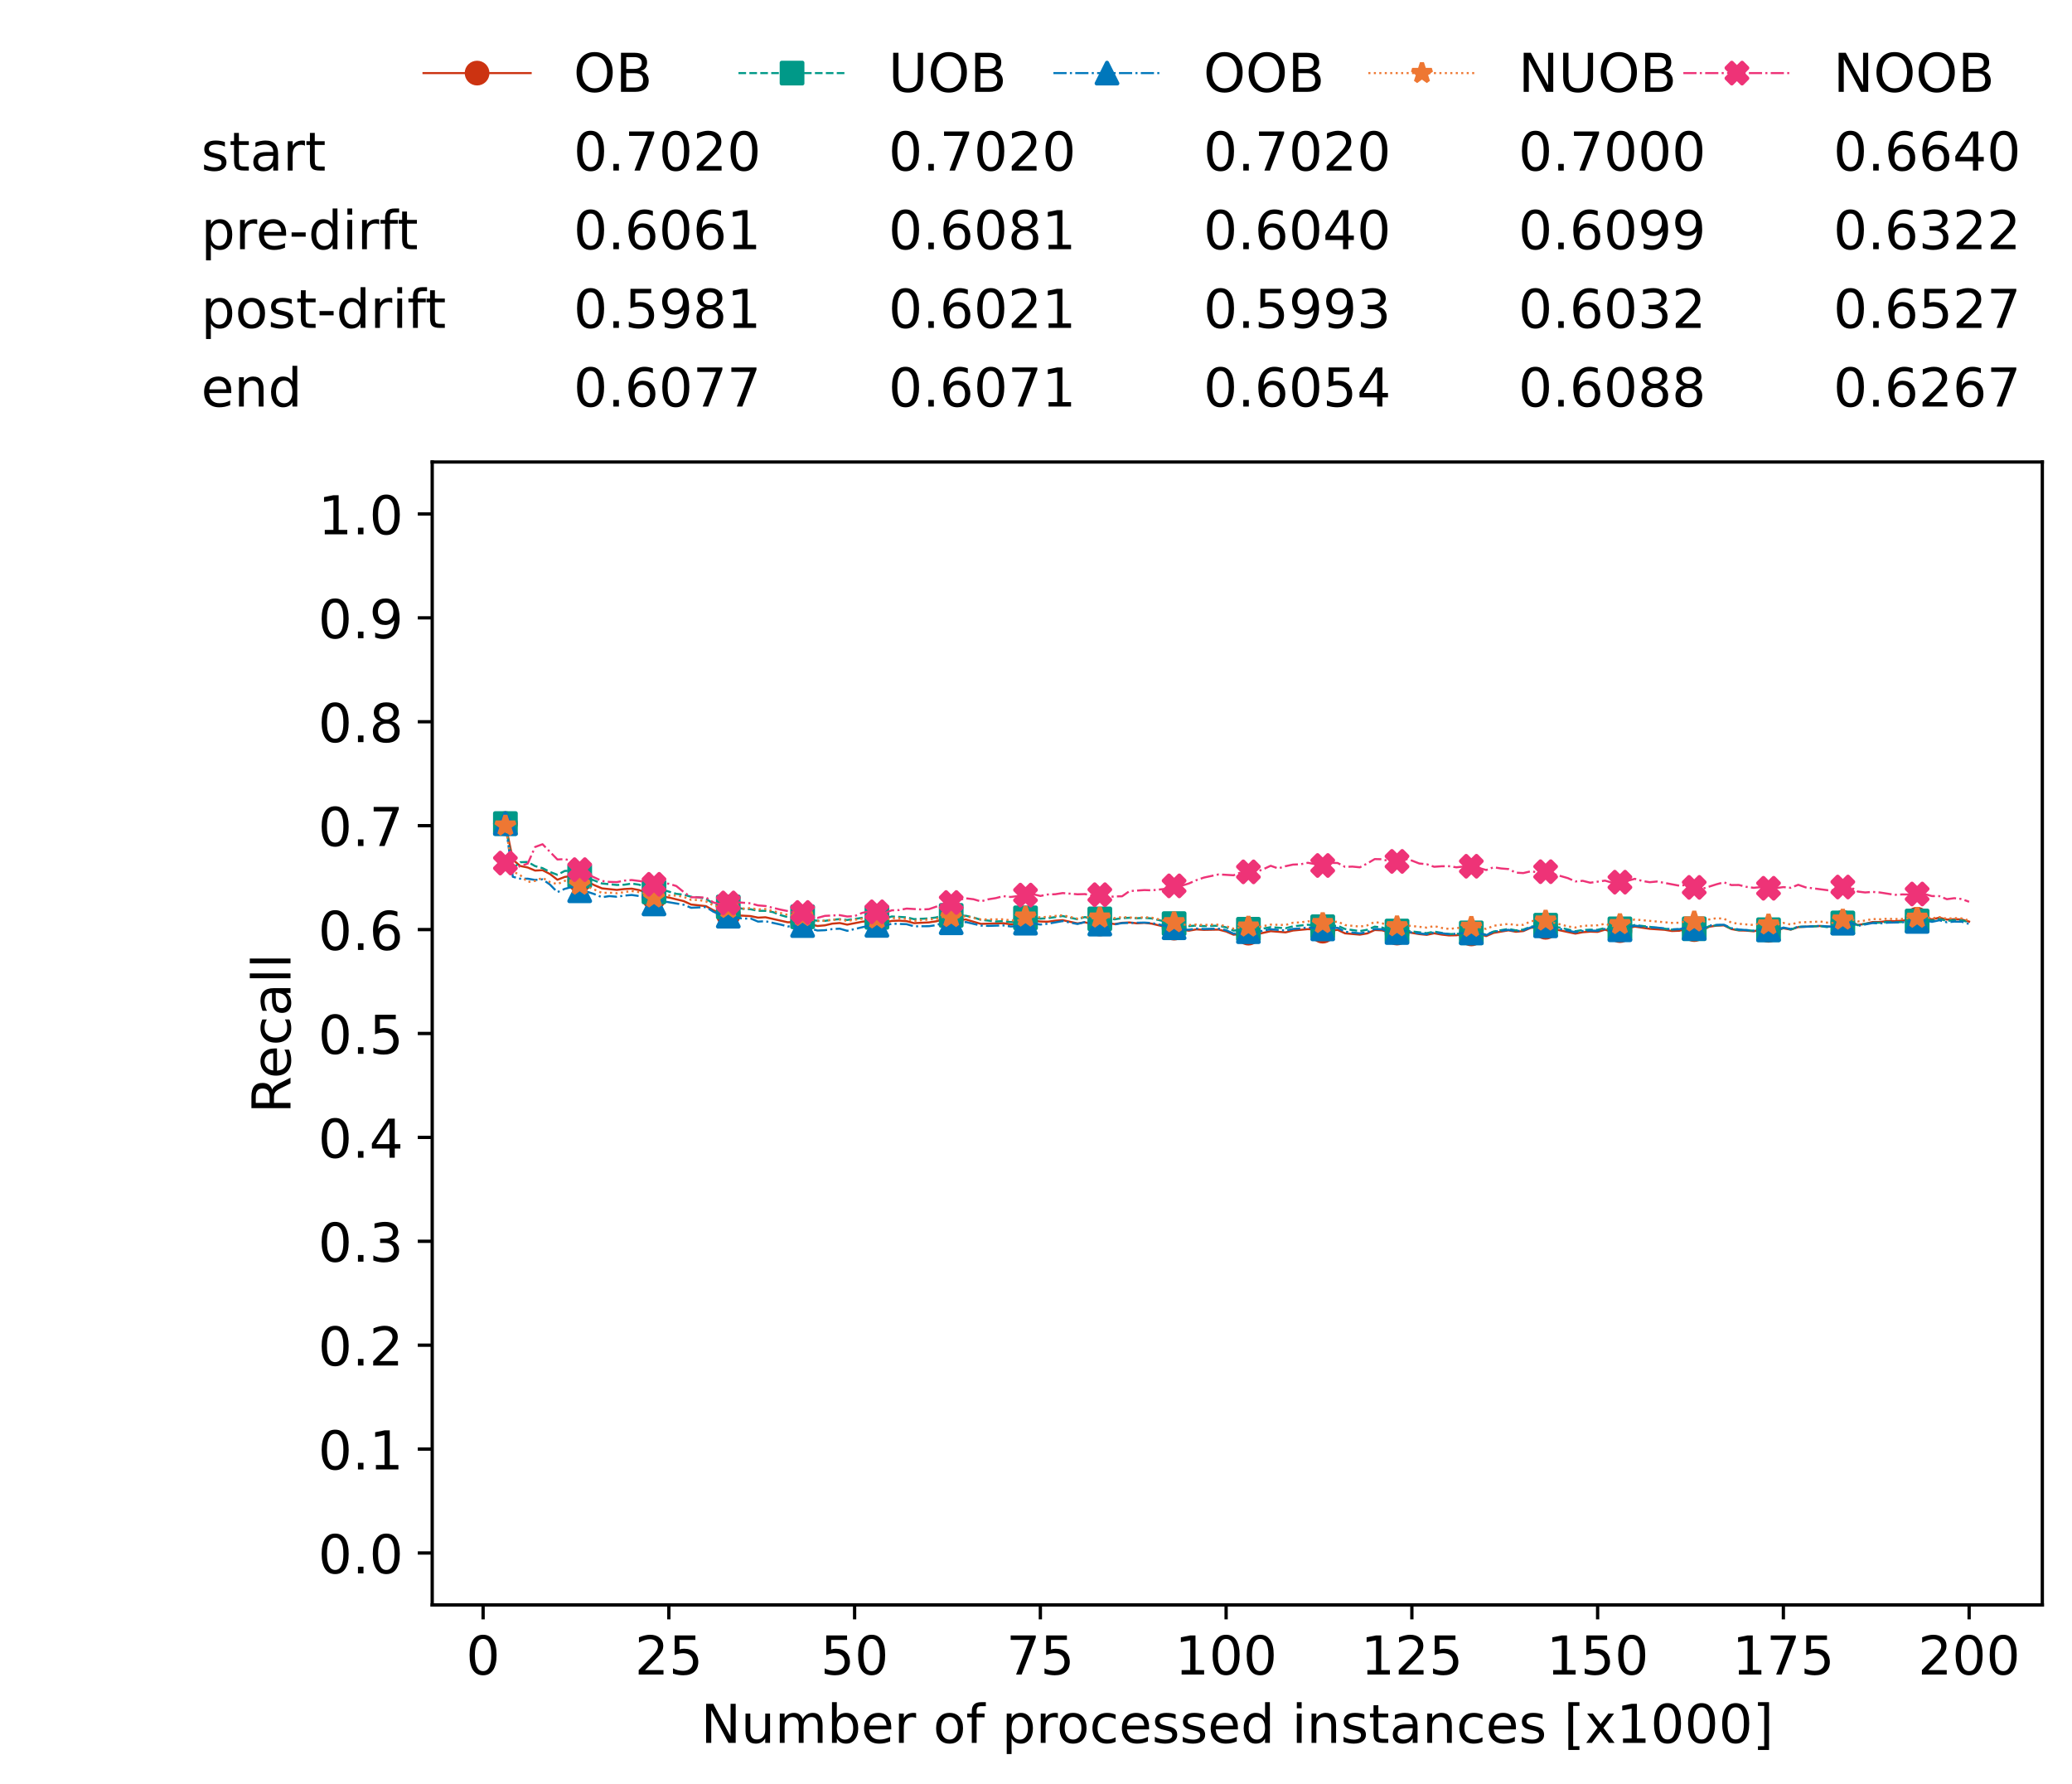 <?xml version="1.0" encoding="utf-8" standalone="no"?>
<!DOCTYPE svg PUBLIC "-//W3C//DTD SVG 1.1//EN"
  "http://www.w3.org/Graphics/SVG/1.1/DTD/svg11.dtd">
<!-- Created with matplotlib (https://matplotlib.org/) -->
<svg height="432.615pt" version="1.1" viewBox="0 0 502.65 432.615" width="502.65pt" xmlns="http://www.w3.org/2000/svg" xmlns:xlink="http://www.w3.org/1999/xlink">
 <defs>
  <style type="text/css">*{stroke-linecap:butt;stroke-linejoin:round;}</style>
 </defs>
 <g id="figure_1">
  <g id="patch_1">
   <path d="M 0 432.615 
L 502.65 432.615 
L 502.65 0 
L 0 0 
z
" style="fill:#ffffff;"/>
  </g>
  <g id="axes_1">
   <g id="patch_2">
    <path d="M 104.85 389.252 
L 495.45 389.252 
L 495.45 112.052 
L 104.85 112.052 
z
" style="fill:#ffffff;"/>
   </g>
   <g id="matplotlib.axis_1">
    <g id="xtick_1">
     <g id="line2d_1">
      <defs>
       <path d="M 0 0 
L 0 3.5 
" id="m1f9e0e7dce" style="stroke:#000000;stroke-width:0.8;"/>
      </defs>
      <g>
       <use style="stroke:#000000;stroke-width:0.8;" x="117.197" xlink:href="#m1f9e0e7dce" y="389.252"/>
      </g>
     </g>
     <g id="text_1">
      <!-- 0 -->
      <g transform="translate(113.061 406.13)scale(0.13 -0.13)">
       <defs>
        <path d="M 31.781 66.406 
Q 24.172 66.406 20.328 58.906 
Q 16.5 51.422 16.5 36.375 
Q 16.5 21.391 20.328 13.891 
Q 24.172 6.391 31.781 6.391 
Q 39.453 6.391 43.281 13.891 
Q 47.125 21.391 47.125 36.375 
Q 47.125 51.422 43.281 58.906 
Q 39.453 66.406 31.781 66.406 
z
M 31.781 74.219 
Q 44.047 74.219 50.516 64.516 
Q 56.984 54.828 56.984 36.375 
Q 56.984 17.969 50.516 8.266 
Q 44.047 -1.422 31.781 -1.422 
Q 19.531 -1.422 13.062 8.266 
Q 6.594 17.969 6.594 36.375 
Q 6.594 54.828 13.062 64.516 
Q 19.531 74.219 31.781 74.219 
z
" id="DejaVuSans-48"/>
       </defs>
       <use xlink:href="#DejaVuSans-48"/>
      </g>
     </g>
    </g>
    <g id="xtick_2">
     <g id="line2d_2">
      <g>
       <use style="stroke:#000000;stroke-width:0.8;" x="162.259" xlink:href="#m1f9e0e7dce" y="389.252"/>
      </g>
     </g>
     <g id="text_2">
      <!-- 25 -->
      <g transform="translate(153.988 406.13)scale(0.13 -0.13)">
       <defs>
        <path d="M 19.188 8.297 
L 53.609 8.297 
L 53.609 0 
L 7.328 0 
L 7.328 8.297 
Q 12.938 14.109 22.625 23.891 
Q 32.328 33.688 34.812 36.531 
Q 39.547 41.844 41.422 45.531 
Q 43.312 49.219 43.312 52.781 
Q 43.312 58.594 39.234 62.25 
Q 35.156 65.922 28.609 65.922 
Q 23.969 65.922 18.812 64.312 
Q 13.672 62.703 7.812 59.422 
L 7.812 69.391 
Q 13.766 71.781 18.938 73 
Q 24.125 74.219 28.422 74.219 
Q 39.75 74.219 46.484 68.547 
Q 53.219 62.891 53.219 53.422 
Q 53.219 48.922 51.531 44.891 
Q 49.859 40.875 45.406 35.406 
Q 44.188 33.984 37.641 27.219 
Q 31.109 20.453 19.188 8.297 
z
" id="DejaVuSans-50"/>
        <path d="M 10.797 72.906 
L 49.516 72.906 
L 49.516 64.594 
L 19.828 64.594 
L 19.828 46.734 
Q 21.969 47.469 24.109 47.828 
Q 26.266 48.188 28.422 48.188 
Q 40.625 48.188 47.75 41.5 
Q 54.891 34.812 54.891 23.391 
Q 54.891 11.625 47.562 5.094 
Q 40.234 -1.422 26.906 -1.422 
Q 22.312 -1.422 17.547 -0.641 
Q 12.797 0.141 7.719 1.703 
L 7.719 11.625 
Q 12.109 9.234 16.797 8.062 
Q 21.484 6.891 26.703 6.891 
Q 35.156 6.891 40.078 11.328 
Q 45.016 15.766 45.016 23.391 
Q 45.016 31 40.078 35.438 
Q 35.156 39.891 26.703 39.891 
Q 22.75 39.891 18.812 39.016 
Q 14.891 38.141 10.797 36.281 
z
" id="DejaVuSans-53"/>
       </defs>
       <use xlink:href="#DejaVuSans-50"/>
       <use x="63.623" xlink:href="#DejaVuSans-53"/>
      </g>
     </g>
    </g>
    <g id="xtick_3">
     <g id="line2d_3">
      <g>
       <use style="stroke:#000000;stroke-width:0.8;" x="207.322" xlink:href="#m1f9e0e7dce" y="389.252"/>
      </g>
     </g>
     <g id="text_3">
      <!-- 50 -->
      <g transform="translate(199.05 406.13)scale(0.13 -0.13)">
       <use xlink:href="#DejaVuSans-53"/>
       <use x="63.623" xlink:href="#DejaVuSans-48"/>
      </g>
     </g>
    </g>
    <g id="xtick_4">
     <g id="line2d_4">
      <g>
       <use style="stroke:#000000;stroke-width:0.8;" x="252.384" xlink:href="#m1f9e0e7dce" y="389.252"/>
      </g>
     </g>
     <g id="text_4">
      <!-- 75 -->
      <g transform="translate(244.113 406.13)scale(0.13 -0.13)">
       <defs>
        <path d="M 8.203 72.906 
L 55.078 72.906 
L 55.078 68.703 
L 28.609 0 
L 18.312 0 
L 43.219 64.594 
L 8.203 64.594 
z
" id="DejaVuSans-55"/>
       </defs>
       <use xlink:href="#DejaVuSans-55"/>
       <use x="63.623" xlink:href="#DejaVuSans-53"/>
      </g>
     </g>
    </g>
    <g id="xtick_5">
     <g id="line2d_5">
      <g>
       <use style="stroke:#000000;stroke-width:0.8;" x="297.446" xlink:href="#m1f9e0e7dce" y="389.252"/>
      </g>
     </g>
     <g id="text_5">
      <!-- 100 -->
      <g transform="translate(285.039 406.13)scale(0.13 -0.13)">
       <defs>
        <path d="M 12.406 8.297 
L 28.516 8.297 
L 28.516 63.922 
L 10.984 60.406 
L 10.984 69.391 
L 28.422 72.906 
L 38.281 72.906 
L 38.281 8.297 
L 54.391 8.297 
L 54.391 0 
L 12.406 0 
z
" id="DejaVuSans-49"/>
       </defs>
       <use xlink:href="#DejaVuSans-49"/>
       <use x="63.623" xlink:href="#DejaVuSans-48"/>
       <use x="127.246" xlink:href="#DejaVuSans-48"/>
      </g>
     </g>
    </g>
    <g id="xtick_6">
     <g id="line2d_6">
      <g>
       <use style="stroke:#000000;stroke-width:0.8;" x="342.509" xlink:href="#m1f9e0e7dce" y="389.252"/>
      </g>
     </g>
     <g id="text_6">
      <!-- 125 -->
      <g transform="translate(330.102 406.13)scale(0.13 -0.13)">
       <use xlink:href="#DejaVuSans-49"/>
       <use x="63.623" xlink:href="#DejaVuSans-50"/>
       <use x="127.246" xlink:href="#DejaVuSans-53"/>
      </g>
     </g>
    </g>
    <g id="xtick_7">
     <g id="line2d_7">
      <g>
       <use style="stroke:#000000;stroke-width:0.8;" x="387.571" xlink:href="#m1f9e0e7dce" y="389.252"/>
      </g>
     </g>
     <g id="text_7">
      <!-- 150 -->
      <g transform="translate(375.164 406.13)scale(0.13 -0.13)">
       <use xlink:href="#DejaVuSans-49"/>
       <use x="63.623" xlink:href="#DejaVuSans-53"/>
       <use x="127.246" xlink:href="#DejaVuSans-48"/>
      </g>
     </g>
    </g>
    <g id="xtick_8">
     <g id="line2d_8">
      <g>
       <use style="stroke:#000000;stroke-width:0.8;" x="432.633" xlink:href="#m1f9e0e7dce" y="389.252"/>
      </g>
     </g>
     <g id="text_8">
      <!-- 175 -->
      <g transform="translate(420.226 406.13)scale(0.13 -0.13)">
       <use xlink:href="#DejaVuSans-49"/>
       <use x="63.623" xlink:href="#DejaVuSans-55"/>
       <use x="127.246" xlink:href="#DejaVuSans-53"/>
      </g>
     </g>
    </g>
    <g id="xtick_9">
     <g id="line2d_9">
      <g>
       <use style="stroke:#000000;stroke-width:0.8;" x="477.695" xlink:href="#m1f9e0e7dce" y="389.252"/>
      </g>
     </g>
     <g id="text_9">
      <!-- 200 -->
      <g transform="translate(465.289 406.13)scale(0.13 -0.13)">
       <use xlink:href="#DejaVuSans-50"/>
       <use x="63.623" xlink:href="#DejaVuSans-48"/>
       <use x="127.246" xlink:href="#DejaVuSans-48"/>
      </g>
     </g>
    </g>
    <g id="text_10">
     <!-- Number of processed instances [x1000] -->
     <g transform="translate(170.025 422.711)scale(0.13 -0.13)">
      <defs>
       <path d="M 9.812 72.906 
L 23.094 72.906 
L 55.422 11.922 
L 55.422 72.906 
L 64.984 72.906 
L 64.984 0 
L 51.703 0 
L 19.391 60.984 
L 19.391 0 
L 9.812 0 
z
" id="DejaVuSans-78"/>
       <path d="M 8.5 21.578 
L 8.5 54.688 
L 17.484 54.688 
L 17.484 21.922 
Q 17.484 14.156 20.5 10.266 
Q 23.531 6.391 29.594 6.391 
Q 36.859 6.391 41.078 11.031 
Q 45.312 15.672 45.312 23.688 
L 45.312 54.688 
L 54.297 54.688 
L 54.297 0 
L 45.312 0 
L 45.312 8.406 
Q 42.047 3.422 37.719 1 
Q 33.406 -1.422 27.688 -1.422 
Q 18.266 -1.422 13.375 4.438 
Q 8.5 10.297 8.5 21.578 
z
M 31.109 56 
z
" id="DejaVuSans-117"/>
       <path d="M 52 44.188 
Q 55.375 50.25 60.062 53.125 
Q 64.75 56 71.094 56 
Q 79.641 56 84.281 50.016 
Q 88.922 44.047 88.922 33.016 
L 88.922 0 
L 79.891 0 
L 79.891 32.719 
Q 79.891 40.578 77.094 44.375 
Q 74.312 48.188 68.609 48.188 
Q 61.625 48.188 57.562 43.547 
Q 53.516 38.922 53.516 30.906 
L 53.516 0 
L 44.484 0 
L 44.484 32.719 
Q 44.484 40.625 41.703 44.406 
Q 38.922 48.188 33.109 48.188 
Q 26.219 48.188 22.156 43.531 
Q 18.109 38.875 18.109 30.906 
L 18.109 0 
L 9.078 0 
L 9.078 54.688 
L 18.109 54.688 
L 18.109 46.188 
Q 21.188 51.219 25.484 53.609 
Q 29.781 56 35.688 56 
Q 41.656 56 45.828 52.969 
Q 50 49.953 52 44.188 
z
" id="DejaVuSans-109"/>
       <path d="M 48.688 27.297 
Q 48.688 37.203 44.609 42.844 
Q 40.531 48.484 33.406 48.484 
Q 26.266 48.484 22.188 42.844 
Q 18.109 37.203 18.109 27.297 
Q 18.109 17.391 22.188 11.75 
Q 26.266 6.109 33.406 6.109 
Q 40.531 6.109 44.609 11.75 
Q 48.688 17.391 48.688 27.297 
z
M 18.109 46.391 
Q 20.953 51.266 25.266 53.625 
Q 29.594 56 35.594 56 
Q 45.562 56 51.781 48.094 
Q 58.016 40.188 58.016 27.297 
Q 58.016 14.406 51.781 6.484 
Q 45.562 -1.422 35.594 -1.422 
Q 29.594 -1.422 25.266 0.953 
Q 20.953 3.328 18.109 8.203 
L 18.109 0 
L 9.078 0 
L 9.078 75.984 
L 18.109 75.984 
z
" id="DejaVuSans-98"/>
       <path d="M 56.203 29.594 
L 56.203 25.203 
L 14.891 25.203 
Q 15.484 15.922 20.484 11.062 
Q 25.484 6.203 34.422 6.203 
Q 39.594 6.203 44.453 7.469 
Q 49.312 8.734 54.109 11.281 
L 54.109 2.781 
Q 49.266 0.734 44.188 -0.344 
Q 39.109 -1.422 33.891 -1.422 
Q 20.797 -1.422 13.156 6.188 
Q 5.516 13.812 5.516 26.812 
Q 5.516 40.234 12.766 48.109 
Q 20.016 56 32.328 56 
Q 43.359 56 49.781 48.891 
Q 56.203 41.797 56.203 29.594 
z
M 47.219 32.234 
Q 47.125 39.594 43.094 43.984 
Q 39.062 48.391 32.422 48.391 
Q 24.906 48.391 20.391 44.141 
Q 15.875 39.891 15.188 32.172 
z
" id="DejaVuSans-101"/>
       <path d="M 41.109 46.297 
Q 39.594 47.172 37.812 47.578 
Q 36.031 48 33.891 48 
Q 26.266 48 22.188 43.047 
Q 18.109 38.094 18.109 28.812 
L 18.109 0 
L 9.078 0 
L 9.078 54.688 
L 18.109 54.688 
L 18.109 46.188 
Q 20.953 51.172 25.484 53.578 
Q 30.031 56 36.531 56 
Q 37.453 56 38.578 55.875 
Q 39.703 55.766 41.062 55.516 
z
" id="DejaVuSans-114"/>
       <path id="DejaVuSans-32"/>
       <path d="M 30.609 48.391 
Q 23.391 48.391 19.188 42.75 
Q 14.984 37.109 14.984 27.297 
Q 14.984 17.484 19.156 11.844 
Q 23.344 6.203 30.609 6.203 
Q 37.797 6.203 41.984 11.859 
Q 46.188 17.531 46.188 27.297 
Q 46.188 37.016 41.984 42.703 
Q 37.797 48.391 30.609 48.391 
z
M 30.609 56 
Q 42.328 56 49.016 48.375 
Q 55.719 40.766 55.719 27.297 
Q 55.719 13.875 49.016 6.219 
Q 42.328 -1.422 30.609 -1.422 
Q 18.844 -1.422 12.172 6.219 
Q 5.516 13.875 5.516 27.297 
Q 5.516 40.766 12.172 48.375 
Q 18.844 56 30.609 56 
z
" id="DejaVuSans-111"/>
       <path d="M 37.109 75.984 
L 37.109 68.5 
L 28.516 68.5 
Q 23.688 68.5 21.797 66.547 
Q 19.922 64.594 19.922 59.516 
L 19.922 54.688 
L 34.719 54.688 
L 34.719 47.703 
L 19.922 47.703 
L 19.922 0 
L 10.891 0 
L 10.891 47.703 
L 2.297 47.703 
L 2.297 54.688 
L 10.891 54.688 
L 10.891 58.5 
Q 10.891 67.625 15.141 71.797 
Q 19.391 75.984 28.609 75.984 
z
" id="DejaVuSans-102"/>
       <path d="M 18.109 8.203 
L 18.109 -20.797 
L 9.078 -20.797 
L 9.078 54.688 
L 18.109 54.688 
L 18.109 46.391 
Q 20.953 51.266 25.266 53.625 
Q 29.594 56 35.594 56 
Q 45.562 56 51.781 48.094 
Q 58.016 40.188 58.016 27.297 
Q 58.016 14.406 51.781 6.484 
Q 45.562 -1.422 35.594 -1.422 
Q 29.594 -1.422 25.266 0.953 
Q 20.953 3.328 18.109 8.203 
z
M 48.688 27.297 
Q 48.688 37.203 44.609 42.844 
Q 40.531 48.484 33.406 48.484 
Q 26.266 48.484 22.188 42.844 
Q 18.109 37.203 18.109 27.297 
Q 18.109 17.391 22.188 11.75 
Q 26.266 6.109 33.406 6.109 
Q 40.531 6.109 44.609 11.75 
Q 48.688 17.391 48.688 27.297 
z
" id="DejaVuSans-112"/>
       <path d="M 48.781 52.594 
L 48.781 44.188 
Q 44.969 46.297 41.141 47.344 
Q 37.312 48.391 33.406 48.391 
Q 24.656 48.391 19.812 42.844 
Q 14.984 37.312 14.984 27.297 
Q 14.984 17.281 19.812 11.734 
Q 24.656 6.203 33.406 6.203 
Q 37.312 6.203 41.141 7.25 
Q 44.969 8.297 48.781 10.406 
L 48.781 2.094 
Q 45.016 0.344 40.984 -0.531 
Q 36.969 -1.422 32.422 -1.422 
Q 20.062 -1.422 12.781 6.344 
Q 5.516 14.109 5.516 27.297 
Q 5.516 40.672 12.859 48.328 
Q 20.219 56 33.016 56 
Q 37.156 56 41.109 55.141 
Q 45.062 54.297 48.781 52.594 
z
" id="DejaVuSans-99"/>
       <path d="M 44.281 53.078 
L 44.281 44.578 
Q 40.484 46.531 36.375 47.5 
Q 32.281 48.484 27.875 48.484 
Q 21.188 48.484 17.844 46.438 
Q 14.5 44.391 14.5 40.281 
Q 14.5 37.156 16.891 35.375 
Q 19.281 33.594 26.516 31.984 
L 29.594 31.297 
Q 39.156 29.25 43.188 25.516 
Q 47.219 21.781 47.219 15.094 
Q 47.219 7.469 41.188 3.016 
Q 35.156 -1.422 24.609 -1.422 
Q 20.219 -1.422 15.453 -0.562 
Q 10.688 0.297 5.422 2 
L 5.422 11.281 
Q 10.406 8.688 15.234 7.391 
Q 20.062 6.109 24.812 6.109 
Q 31.156 6.109 34.562 8.281 
Q 37.984 10.453 37.984 14.406 
Q 37.984 18.062 35.516 20.016 
Q 33.062 21.969 24.703 23.781 
L 21.578 24.516 
Q 13.234 26.266 9.516 29.906 
Q 5.812 33.547 5.812 39.891 
Q 5.812 47.609 11.281 51.797 
Q 16.75 56 26.812 56 
Q 31.781 56 36.172 55.266 
Q 40.578 54.547 44.281 53.078 
z
" id="DejaVuSans-115"/>
       <path d="M 45.406 46.391 
L 45.406 75.984 
L 54.391 75.984 
L 54.391 0 
L 45.406 0 
L 45.406 8.203 
Q 42.578 3.328 38.25 0.953 
Q 33.938 -1.422 27.875 -1.422 
Q 17.969 -1.422 11.734 6.484 
Q 5.516 14.406 5.516 27.297 
Q 5.516 40.188 11.734 48.094 
Q 17.969 56 27.875 56 
Q 33.938 56 38.25 53.625 
Q 42.578 51.266 45.406 46.391 
z
M 14.797 27.297 
Q 14.797 17.391 18.875 11.75 
Q 22.953 6.109 30.078 6.109 
Q 37.203 6.109 41.297 11.75 
Q 45.406 17.391 45.406 27.297 
Q 45.406 37.203 41.297 42.844 
Q 37.203 48.484 30.078 48.484 
Q 22.953 48.484 18.875 42.844 
Q 14.797 37.203 14.797 27.297 
z
" id="DejaVuSans-100"/>
       <path d="M 9.422 54.688 
L 18.406 54.688 
L 18.406 0 
L 9.422 0 
z
M 9.422 75.984 
L 18.406 75.984 
L 18.406 64.594 
L 9.422 64.594 
z
" id="DejaVuSans-105"/>
       <path d="M 54.891 33.016 
L 54.891 0 
L 45.906 0 
L 45.906 32.719 
Q 45.906 40.484 42.875 44.328 
Q 39.844 48.188 33.797 48.188 
Q 26.516 48.188 22.312 43.547 
Q 18.109 38.922 18.109 30.906 
L 18.109 0 
L 9.078 0 
L 9.078 54.688 
L 18.109 54.688 
L 18.109 46.188 
Q 21.344 51.125 25.703 53.562 
Q 30.078 56 35.797 56 
Q 45.219 56 50.047 50.172 
Q 54.891 44.344 54.891 33.016 
z
" id="DejaVuSans-110"/>
       <path d="M 18.312 70.219 
L 18.312 54.688 
L 36.812 54.688 
L 36.812 47.703 
L 18.312 47.703 
L 18.312 18.016 
Q 18.312 11.328 20.141 9.422 
Q 21.969 7.516 27.594 7.516 
L 36.812 7.516 
L 36.812 0 
L 27.594 0 
Q 17.188 0 13.234 3.875 
Q 9.281 7.766 9.281 18.016 
L 9.281 47.703 
L 2.688 47.703 
L 2.688 54.688 
L 9.281 54.688 
L 9.281 70.219 
z
" id="DejaVuSans-116"/>
       <path d="M 34.281 27.484 
Q 23.391 27.484 19.188 25 
Q 14.984 22.516 14.984 16.5 
Q 14.984 11.719 18.141 8.906 
Q 21.297 6.109 26.703 6.109 
Q 34.188 6.109 38.703 11.406 
Q 43.219 16.703 43.219 25.484 
L 43.219 27.484 
z
M 52.203 31.203 
L 52.203 0 
L 43.219 0 
L 43.219 8.297 
Q 40.141 3.328 35.547 0.953 
Q 30.953 -1.422 24.312 -1.422 
Q 15.922 -1.422 10.953 3.297 
Q 6 8.016 6 15.922 
Q 6 25.141 12.172 29.828 
Q 18.359 34.516 30.609 34.516 
L 43.219 34.516 
L 43.219 35.406 
Q 43.219 41.609 39.141 45 
Q 35.062 48.391 27.688 48.391 
Q 23 48.391 18.547 47.266 
Q 14.109 46.141 10.016 43.891 
L 10.016 52.203 
Q 14.938 54.109 19.578 55.047 
Q 24.219 56 28.609 56 
Q 40.484 56 46.344 49.844 
Q 52.203 43.703 52.203 31.203 
z
" id="DejaVuSans-97"/>
       <path d="M 8.594 75.984 
L 29.297 75.984 
L 29.297 69 
L 17.578 69 
L 17.578 -6.203 
L 29.297 -6.203 
L 29.297 -13.188 
L 8.594 -13.188 
z
" id="DejaVuSans-91"/>
       <path d="M 54.891 54.688 
L 35.109 28.078 
L 55.906 0 
L 45.312 0 
L 29.391 21.484 
L 13.484 0 
L 2.875 0 
L 24.125 28.609 
L 4.688 54.688 
L 15.281 54.688 
L 29.781 35.203 
L 44.281 54.688 
z
" id="DejaVuSans-120"/>
       <path d="M 30.422 75.984 
L 30.422 -13.188 
L 9.719 -13.188 
L 9.719 -6.203 
L 21.391 -6.203 
L 21.391 69 
L 9.719 69 
L 9.719 75.984 
z
" id="DejaVuSans-93"/>
      </defs>
      <use xlink:href="#DejaVuSans-78"/>
      <use x="74.805" xlink:href="#DejaVuSans-117"/>
      <use x="138.184" xlink:href="#DejaVuSans-109"/>
      <use x="235.596" xlink:href="#DejaVuSans-98"/>
      <use x="299.072" xlink:href="#DejaVuSans-101"/>
      <use x="360.596" xlink:href="#DejaVuSans-114"/>
      <use x="401.709" xlink:href="#DejaVuSans-32"/>
      <use x="433.496" xlink:href="#DejaVuSans-111"/>
      <use x="494.678" xlink:href="#DejaVuSans-102"/>
      <use x="529.883" xlink:href="#DejaVuSans-32"/>
      <use x="561.67" xlink:href="#DejaVuSans-112"/>
      <use x="625.146" xlink:href="#DejaVuSans-114"/>
      <use x="664.01" xlink:href="#DejaVuSans-111"/>
      <use x="725.191" xlink:href="#DejaVuSans-99"/>
      <use x="780.172" xlink:href="#DejaVuSans-101"/>
      <use x="841.695" xlink:href="#DejaVuSans-115"/>
      <use x="893.795" xlink:href="#DejaVuSans-115"/>
      <use x="945.895" xlink:href="#DejaVuSans-101"/>
      <use x="1007.418" xlink:href="#DejaVuSans-100"/>
      <use x="1070.895" xlink:href="#DejaVuSans-32"/>
      <use x="1102.682" xlink:href="#DejaVuSans-105"/>
      <use x="1130.465" xlink:href="#DejaVuSans-110"/>
      <use x="1193.844" xlink:href="#DejaVuSans-115"/>
      <use x="1245.943" xlink:href="#DejaVuSans-116"/>
      <use x="1285.152" xlink:href="#DejaVuSans-97"/>
      <use x="1346.432" xlink:href="#DejaVuSans-110"/>
      <use x="1409.811" xlink:href="#DejaVuSans-99"/>
      <use x="1464.791" xlink:href="#DejaVuSans-101"/>
      <use x="1526.314" xlink:href="#DejaVuSans-115"/>
      <use x="1578.414" xlink:href="#DejaVuSans-32"/>
      <use x="1610.201" xlink:href="#DejaVuSans-91"/>
      <use x="1649.215" xlink:href="#DejaVuSans-120"/>
      <use x="1708.395" xlink:href="#DejaVuSans-49"/>
      <use x="1772.018" xlink:href="#DejaVuSans-48"/>
      <use x="1835.641" xlink:href="#DejaVuSans-48"/>
      <use x="1899.264" xlink:href="#DejaVuSans-48"/>
      <use x="1962.887" xlink:href="#DejaVuSans-93"/>
     </g>
    </g>
   </g>
   <g id="matplotlib.axis_2">
    <g id="ytick_1">
     <g id="line2d_10">
      <defs>
       <path d="M 0 0 
L -3.5 0 
" id="mda00681613" style="stroke:#000000;stroke-width:0.8;"/>
      </defs>
      <g>
       <use style="stroke:#000000;stroke-width:0.8;" x="104.85" xlink:href="#mda00681613" y="376.652"/>
      </g>
     </g>
     <g id="text_11">
      <!-- 0.0 -->
      <g transform="translate(77.176 381.591)scale(0.13 -0.13)">
       <defs>
        <path d="M 10.688 12.406 
L 21 12.406 
L 21 0 
L 10.688 0 
z
" id="DejaVuSans-46"/>
       </defs>
       <use xlink:href="#DejaVuSans-48"/>
       <use x="63.623" xlink:href="#DejaVuSans-46"/>
       <use x="95.41" xlink:href="#DejaVuSans-48"/>
      </g>
     </g>
    </g>
    <g id="ytick_2">
     <g id="line2d_11">
      <g>
       <use style="stroke:#000000;stroke-width:0.8;" x="104.85" xlink:href="#mda00681613" y="351.452"/>
      </g>
     </g>
     <g id="text_12">
      <!-- 0.1 -->
      <g transform="translate(77.176 356.391)scale(0.13 -0.13)">
       <use xlink:href="#DejaVuSans-48"/>
       <use x="63.623" xlink:href="#DejaVuSans-46"/>
       <use x="95.41" xlink:href="#DejaVuSans-49"/>
      </g>
     </g>
    </g>
    <g id="ytick_3">
     <g id="line2d_12">
      <g>
       <use style="stroke:#000000;stroke-width:0.8;" x="104.85" xlink:href="#mda00681613" y="326.252"/>
      </g>
     </g>
     <g id="text_13">
      <!-- 0.2 -->
      <g transform="translate(77.176 331.191)scale(0.13 -0.13)">
       <use xlink:href="#DejaVuSans-48"/>
       <use x="63.623" xlink:href="#DejaVuSans-46"/>
       <use x="95.41" xlink:href="#DejaVuSans-50"/>
      </g>
     </g>
    </g>
    <g id="ytick_4">
     <g id="line2d_13">
      <g>
       <use style="stroke:#000000;stroke-width:0.8;" x="104.85" xlink:href="#mda00681613" y="301.052"/>
      </g>
     </g>
     <g id="text_14">
      <!-- 0.3 -->
      <g transform="translate(77.176 305.991)scale(0.13 -0.13)">
       <defs>
        <path d="M 40.578 39.312 
Q 47.656 37.797 51.625 33 
Q 55.609 28.219 55.609 21.188 
Q 55.609 10.406 48.188 4.484 
Q 40.766 -1.422 27.094 -1.422 
Q 22.516 -1.422 17.656 -0.516 
Q 12.797 0.391 7.625 2.203 
L 7.625 11.719 
Q 11.719 9.328 16.594 8.109 
Q 21.484 6.891 26.812 6.891 
Q 36.078 6.891 40.938 10.547 
Q 45.797 14.203 45.797 21.188 
Q 45.797 27.641 41.281 31.266 
Q 36.766 34.906 28.719 34.906 
L 20.219 34.906 
L 20.219 43.016 
L 29.109 43.016 
Q 36.375 43.016 40.234 45.922 
Q 44.094 48.828 44.094 54.297 
Q 44.094 59.906 40.109 62.906 
Q 36.141 65.922 28.719 65.922 
Q 24.656 65.922 20.016 65.031 
Q 15.375 64.156 9.812 62.312 
L 9.812 71.094 
Q 15.438 72.656 20.344 73.438 
Q 25.25 74.219 29.594 74.219 
Q 40.828 74.219 47.359 69.109 
Q 53.906 64.016 53.906 55.328 
Q 53.906 49.266 50.438 45.094 
Q 46.969 40.922 40.578 39.312 
z
" id="DejaVuSans-51"/>
       </defs>
       <use xlink:href="#DejaVuSans-48"/>
       <use x="63.623" xlink:href="#DejaVuSans-46"/>
       <use x="95.41" xlink:href="#DejaVuSans-51"/>
      </g>
     </g>
    </g>
    <g id="ytick_5">
     <g id="line2d_14">
      <g>
       <use style="stroke:#000000;stroke-width:0.8;" x="104.85" xlink:href="#mda00681613" y="275.852"/>
      </g>
     </g>
     <g id="text_15">
      <!-- 0.4 -->
      <g transform="translate(77.176 280.791)scale(0.13 -0.13)">
       <defs>
        <path d="M 37.797 64.312 
L 12.891 25.391 
L 37.797 25.391 
z
M 35.203 72.906 
L 47.609 72.906 
L 47.609 25.391 
L 58.016 25.391 
L 58.016 17.188 
L 47.609 17.188 
L 47.609 0 
L 37.797 0 
L 37.797 17.188 
L 4.891 17.188 
L 4.891 26.703 
z
" id="DejaVuSans-52"/>
       </defs>
       <use xlink:href="#DejaVuSans-48"/>
       <use x="63.623" xlink:href="#DejaVuSans-46"/>
       <use x="95.41" xlink:href="#DejaVuSans-52"/>
      </g>
     </g>
    </g>
    <g id="ytick_6">
     <g id="line2d_15">
      <g>
       <use style="stroke:#000000;stroke-width:0.8;" x="104.85" xlink:href="#mda00681613" y="250.652"/>
      </g>
     </g>
     <g id="text_16">
      <!-- 0.5 -->
      <g transform="translate(77.176 255.591)scale(0.13 -0.13)">
       <use xlink:href="#DejaVuSans-48"/>
       <use x="63.623" xlink:href="#DejaVuSans-46"/>
       <use x="95.41" xlink:href="#DejaVuSans-53"/>
      </g>
     </g>
    </g>
    <g id="ytick_7">
     <g id="line2d_16">
      <g>
       <use style="stroke:#000000;stroke-width:0.8;" x="104.85" xlink:href="#mda00681613" y="225.452"/>
      </g>
     </g>
     <g id="text_17">
      <!-- 0.6 -->
      <g transform="translate(77.176 230.391)scale(0.13 -0.13)">
       <defs>
        <path d="M 33.016 40.375 
Q 26.375 40.375 22.484 35.828 
Q 18.609 31.297 18.609 23.391 
Q 18.609 15.531 22.484 10.953 
Q 26.375 6.391 33.016 6.391 
Q 39.656 6.391 43.531 10.953 
Q 47.406 15.531 47.406 23.391 
Q 47.406 31.297 43.531 35.828 
Q 39.656 40.375 33.016 40.375 
z
M 52.594 71.297 
L 52.594 62.312 
Q 48.875 64.062 45.094 64.984 
Q 41.312 65.922 37.594 65.922 
Q 27.828 65.922 22.672 59.328 
Q 17.531 52.734 16.797 39.406 
Q 19.672 43.656 24.016 45.922 
Q 28.375 48.188 33.594 48.188 
Q 44.578 48.188 50.953 41.516 
Q 57.328 34.859 57.328 23.391 
Q 57.328 12.156 50.688 5.359 
Q 44.047 -1.422 33.016 -1.422 
Q 20.359 -1.422 13.672 8.266 
Q 6.984 17.969 6.984 36.375 
Q 6.984 53.656 15.188 63.938 
Q 23.391 74.219 37.203 74.219 
Q 40.922 74.219 44.703 73.484 
Q 48.484 72.75 52.594 71.297 
z
" id="DejaVuSans-54"/>
       </defs>
       <use xlink:href="#DejaVuSans-48"/>
       <use x="63.623" xlink:href="#DejaVuSans-46"/>
       <use x="95.41" xlink:href="#DejaVuSans-54"/>
      </g>
     </g>
    </g>
    <g id="ytick_8">
     <g id="line2d_17">
      <g>
       <use style="stroke:#000000;stroke-width:0.8;" x="104.85" xlink:href="#mda00681613" y="200.252"/>
      </g>
     </g>
     <g id="text_18">
      <!-- 0.7 -->
      <g transform="translate(77.176 205.191)scale(0.13 -0.13)">
       <use xlink:href="#DejaVuSans-48"/>
       <use x="63.623" xlink:href="#DejaVuSans-46"/>
       <use x="95.41" xlink:href="#DejaVuSans-55"/>
      </g>
     </g>
    </g>
    <g id="ytick_9">
     <g id="line2d_18">
      <g>
       <use style="stroke:#000000;stroke-width:0.8;" x="104.85" xlink:href="#mda00681613" y="175.052"/>
      </g>
     </g>
     <g id="text_19">
      <!-- 0.8 -->
      <g transform="translate(77.176 179.991)scale(0.13 -0.13)">
       <defs>
        <path d="M 31.781 34.625 
Q 24.75 34.625 20.719 30.859 
Q 16.703 27.094 16.703 20.516 
Q 16.703 13.922 20.719 10.156 
Q 24.75 6.391 31.781 6.391 
Q 38.812 6.391 42.859 10.172 
Q 46.922 13.969 46.922 20.516 
Q 46.922 27.094 42.891 30.859 
Q 38.875 34.625 31.781 34.625 
z
M 21.922 38.812 
Q 15.578 40.375 12.031 44.719 
Q 8.5 49.078 8.5 55.328 
Q 8.5 64.062 14.719 69.141 
Q 20.953 74.219 31.781 74.219 
Q 42.672 74.219 48.875 69.141 
Q 55.078 64.062 55.078 55.328 
Q 55.078 49.078 51.531 44.719 
Q 48 40.375 41.703 38.812 
Q 48.828 37.156 52.797 32.312 
Q 56.781 27.484 56.781 20.516 
Q 56.781 9.906 50.312 4.234 
Q 43.844 -1.422 31.781 -1.422 
Q 19.734 -1.422 13.25 4.234 
Q 6.781 9.906 6.781 20.516 
Q 6.781 27.484 10.781 32.312 
Q 14.797 37.156 21.922 38.812 
z
M 18.312 54.391 
Q 18.312 48.734 21.844 45.562 
Q 25.391 42.391 31.781 42.391 
Q 38.141 42.391 41.719 45.562 
Q 45.312 48.734 45.312 54.391 
Q 45.312 60.062 41.719 63.234 
Q 38.141 66.406 31.781 66.406 
Q 25.391 66.406 21.844 63.234 
Q 18.312 60.062 18.312 54.391 
z
" id="DejaVuSans-56"/>
       </defs>
       <use xlink:href="#DejaVuSans-48"/>
       <use x="63.623" xlink:href="#DejaVuSans-46"/>
       <use x="95.41" xlink:href="#DejaVuSans-56"/>
      </g>
     </g>
    </g>
    <g id="ytick_10">
     <g id="line2d_19">
      <g>
       <use style="stroke:#000000;stroke-width:0.8;" x="104.85" xlink:href="#mda00681613" y="149.852"/>
      </g>
     </g>
     <g id="text_20">
      <!-- 0.9 -->
      <g transform="translate(77.176 154.791)scale(0.13 -0.13)">
       <defs>
        <path d="M 10.984 1.516 
L 10.984 10.5 
Q 14.703 8.734 18.5 7.812 
Q 22.312 6.891 25.984 6.891 
Q 35.75 6.891 40.891 13.453 
Q 46.047 20.016 46.781 33.406 
Q 43.953 29.203 39.594 26.953 
Q 35.25 24.703 29.984 24.703 
Q 19.047 24.703 12.672 31.312 
Q 6.297 37.938 6.297 49.422 
Q 6.297 60.641 12.938 67.422 
Q 19.578 74.219 30.609 74.219 
Q 43.266 74.219 49.922 64.516 
Q 56.594 54.828 56.594 36.375 
Q 56.594 19.141 48.406 8.859 
Q 40.234 -1.422 26.422 -1.422 
Q 22.703 -1.422 18.891 -0.688 
Q 15.094 0.047 10.984 1.516 
z
M 30.609 32.422 
Q 37.25 32.422 41.125 36.953 
Q 45.016 41.5 45.016 49.422 
Q 45.016 57.281 41.125 61.844 
Q 37.25 66.406 30.609 66.406 
Q 23.969 66.406 20.094 61.844 
Q 16.219 57.281 16.219 49.422 
Q 16.219 41.5 20.094 36.953 
Q 23.969 32.422 30.609 32.422 
z
" id="DejaVuSans-57"/>
       </defs>
       <use xlink:href="#DejaVuSans-48"/>
       <use x="63.623" xlink:href="#DejaVuSans-46"/>
       <use x="95.41" xlink:href="#DejaVuSans-57"/>
      </g>
     </g>
    </g>
    <g id="ytick_11">
     <g id="line2d_20">
      <g>
       <use style="stroke:#000000;stroke-width:0.8;" x="104.85" xlink:href="#mda00681613" y="124.652"/>
      </g>
     </g>
     <g id="text_21">
      <!-- 1.0 -->
      <g transform="translate(77.176 129.591)scale(0.13 -0.13)">
       <use xlink:href="#DejaVuSans-49"/>
       <use x="63.623" xlink:href="#DejaVuSans-46"/>
       <use x="95.41" xlink:href="#DejaVuSans-48"/>
      </g>
     </g>
    </g>
    <g id="text_22">
     <!-- Recall -->
     <g transform="translate(70.472 270.044)rotate(-90)scale(0.13 -0.13)">
      <defs>
       <path d="M 44.391 34.188 
Q 47.562 33.109 50.562 29.594 
Q 53.562 26.078 56.594 19.922 
L 66.609 0 
L 56 0 
L 46.688 18.703 
Q 43.062 26.031 39.672 28.422 
Q 36.281 30.812 30.422 30.812 
L 19.672 30.812 
L 19.672 0 
L 9.812 0 
L 9.812 72.906 
L 32.078 72.906 
Q 44.578 72.906 50.734 67.672 
Q 56.891 62.453 56.891 51.906 
Q 56.891 45.016 53.688 40.469 
Q 50.484 35.938 44.391 34.188 
z
M 19.672 64.797 
L 19.672 38.922 
L 32.078 38.922 
Q 39.203 38.922 42.844 42.219 
Q 46.484 45.516 46.484 51.906 
Q 46.484 58.297 42.844 61.547 
Q 39.203 64.797 32.078 64.797 
z
" id="DejaVuSans-82"/>
       <path d="M 9.422 75.984 
L 18.406 75.984 
L 18.406 0 
L 9.422 0 
z
" id="DejaVuSans-108"/>
      </defs>
      <use xlink:href="#DejaVuSans-82"/>
      <use x="64.982" xlink:href="#DejaVuSans-101"/>
      <use x="126.506" xlink:href="#DejaVuSans-99"/>
      <use x="181.486" xlink:href="#DejaVuSans-97"/>
      <use x="242.766" xlink:href="#DejaVuSans-108"/>
      <use x="270.549" xlink:href="#DejaVuSans-108"/>
     </g>
    </g>
   </g>
   <g id="line2d_21"/>
   <g id="line2d_22"/>
   <g id="line2d_23"/>
   <g id="line2d_24"/>
   <g id="line2d_25"/>
   <g id="line2d_26">
    <path clip-path="url(#p9591f6ca2c)" d="M 122.605 199.748 
L 124.407 208.512 
L 126.21 210.032 
L 128.012 210.397 
L 129.815 211.142 
L 131.617 211.049 
L 133.419 211.978 
L 135.222 213.369 
L 137.024 212.679 
L 138.827 212.457 
L 140.629 213.504 
L 142.432 213.813 
L 144.234 214.708 
L 146.037 215.46 
L 149.642 215.834 
L 151.444 215.624 
L 153.247 215.532 
L 155.049 215.873 
L 156.852 216.47 
L 158.654 217.679 
L 160.457 217.427 
L 162.259 217.678 
L 165.864 218.556 
L 167.667 219.381 
L 171.272 219.771 
L 173.074 220.784 
L 174.877 221.508 
L 178.482 221.996 
L 182.087 222.184 
L 183.889 222.558 
L 185.692 222.468 
L 191.099 223.683 
L 194.704 223.502 
L 196.507 224.129 
L 198.309 224.583 
L 200.112 224.429 
L 201.914 224.011 
L 203.717 223.864 
L 205.519 224.255 
L 209.124 223.554 
L 210.927 223.316 
L 212.729 223.487 
L 214.532 223.786 
L 216.334 223.351 
L 218.137 223.284 
L 219.939 223.405 
L 221.742 223.897 
L 225.347 223.713 
L 227.149 223.443 
L 228.952 222.946 
L 230.754 223.129 
L 234.359 223.02 
L 237.964 224.076 
L 243.372 223.907 
L 245.174 224.178 
L 246.976 224.089 
L 248.779 223.301 
L 250.581 223.273 
L 252.384 223.503 
L 254.186 223.54 
L 255.989 223.292 
L 257.791 223.172 
L 261.396 223.956 
L 263.199 223.681 
L 265.001 224.178 
L 266.804 224.093 
L 268.606 223.854 
L 270.409 224.122 
L 272.211 223.811 
L 274.014 223.724 
L 275.816 223.938 
L 277.619 223.822 
L 279.421 224.023 
L 283.026 224.879 
L 284.829 225.109 
L 286.631 225.501 
L 288.434 225.722 
L 290.236 225.41 
L 292.039 225.527 
L 295.644 225.464 
L 297.446 225.924 
L 299.249 226.699 
L 302.854 226.32 
L 304.656 226.641 
L 308.261 225.841 
L 311.866 226.129 
L 313.669 225.684 
L 317.274 225.347 
L 319.076 225.454 
L 320.879 225.839 
L 322.681 225.776 
L 324.484 225.517 
L 326.286 226.365 
L 329.891 226.682 
L 331.694 226.385 
L 333.496 225.557 
L 335.299 225.643 
L 337.101 226.141 
L 338.904 226.301 
L 340.706 225.962 
L 344.311 226.55 
L 346.114 226.731 
L 347.916 226.351 
L 349.719 226.668 
L 351.521 226.872 
L 353.324 226.834 
L 355.126 226.58 
L 358.731 226.487 
L 360.533 227.036 
L 362.336 226.253 
L 365.941 225.645 
L 367.743 225.988 
L 369.546 225.816 
L 371.348 225.04 
L 373.151 224.872 
L 374.953 224.904 
L 382.163 226.433 
L 383.966 226.096 
L 385.768 225.958 
L 387.571 226.017 
L 389.373 225.478 
L 391.176 226.05 
L 392.978 225.707 
L 394.781 225.153 
L 396.583 224.731 
L 400.188 225.268 
L 403.793 225.505 
L 405.596 225.803 
L 407.398 225.736 
L 409.201 225.251 
L 412.806 225.71 
L 414.608 224.771 
L 416.411 224.5 
L 418.213 224.435 
L 420.016 225.328 
L 421.818 225.664 
L 423.621 225.71 
L 425.423 225.873 
L 427.226 225.475 
L 430.831 225.719 
L 432.633 225.14 
L 434.436 225.472 
L 436.238 224.843 
L 441.646 224.572 
L 443.448 224.752 
L 445.251 224.7 
L 447.053 223.72 
L 448.856 223.44 
L 450.658 224.342 
L 452.461 224.049 
L 454.263 223.624 
L 456.066 223.613 
L 457.868 223.383 
L 459.671 223.409 
L 461.473 223.297 
L 466.881 222.566 
L 468.683 222.979 
L 470.485 222.566 
L 472.288 223.032 
L 474.09 222.941 
L 475.893 222.994 
L 477.695 223.523 
L 477.695 223.523 
" style="fill:none;stroke:#cc3311;stroke-linecap:square;stroke-width:0.5;"/>
    <defs>
     <path d="M 0 2.5 
C 0.663 2.5 1.299 2.237 1.768 1.768 
C 2.237 1.299 2.5 0.663 2.5 0 
C 2.5 -0.663 2.237 -1.299 1.768 -1.768 
C 1.299 -2.237 0.663 -2.5 0 -2.5 
C -0.663 -2.5 -1.299 -2.237 -1.768 -1.768 
C -2.237 -1.299 -2.5 -0.663 -2.5 0 
C -2.5 0.663 -2.237 1.299 -1.768 1.768 
C -1.299 2.237 -0.663 2.5 0 2.5 
z
" id="mbda940bb77" style="stroke:#cc3311;"/>
    </defs>
    <g clip-path="url(#p9591f6ca2c)">
     <use style="fill:#cc3311;stroke:#cc3311;" x="122.605" xlink:href="#mbda940bb77" y="199.748"/>
     <use style="fill:#cc3311;stroke:#cc3311;" x="140.629" xlink:href="#mbda940bb77" y="213.504"/>
     <use style="fill:#cc3311;stroke:#cc3311;" x="158.654" xlink:href="#mbda940bb77" y="217.679"/>
     <use style="fill:#cc3311;stroke:#cc3311;" x="176.679" xlink:href="#mbda940bb77" y="221.796"/>
     <use style="fill:#cc3311;stroke:#cc3311;" x="194.704" xlink:href="#mbda940bb77" y="223.502"/>
     <use style="fill:#cc3311;stroke:#cc3311;" x="212.729" xlink:href="#mbda940bb77" y="223.487"/>
     <use style="fill:#cc3311;stroke:#cc3311;" x="230.754" xlink:href="#mbda940bb77" y="223.129"/>
     <use style="fill:#cc3311;stroke:#cc3311;" x="248.779" xlink:href="#mbda940bb77" y="223.301"/>
     <use style="fill:#cc3311;stroke:#cc3311;" x="266.804" xlink:href="#mbda940bb77" y="224.093"/>
     <use style="fill:#cc3311;stroke:#cc3311;" x="284.829" xlink:href="#mbda940bb77" y="225.109"/>
     <use style="fill:#cc3311;stroke:#cc3311;" x="302.854" xlink:href="#mbda940bb77" y="226.32"/>
     <use style="fill:#cc3311;stroke:#cc3311;" x="320.879" xlink:href="#mbda940bb77" y="225.839"/>
     <use style="fill:#cc3311;stroke:#cc3311;" x="338.904" xlink:href="#mbda940bb77" y="226.301"/>
     <use style="fill:#cc3311;stroke:#cc3311;" x="356.928" xlink:href="#mbda940bb77" y="226.509"/>
     <use style="fill:#cc3311;stroke:#cc3311;" x="374.953" xlink:href="#mbda940bb77" y="224.904"/>
     <use style="fill:#cc3311;stroke:#cc3311;" x="392.978" xlink:href="#mbda940bb77" y="225.707"/>
     <use style="fill:#cc3311;stroke:#cc3311;" x="411.003" xlink:href="#mbda940bb77" y="225.463"/>
     <use style="fill:#cc3311;stroke:#cc3311;" x="429.028" xlink:href="#mbda940bb77" y="225.637"/>
     <use style="fill:#cc3311;stroke:#cc3311;" x="447.053" xlink:href="#mbda940bb77" y="223.72"/>
     <use style="fill:#cc3311;stroke:#cc3311;" x="465.078" xlink:href="#mbda940bb77" y="222.945"/>
    </g>
   </g>
   <g id="line2d_27"/>
   <g id="line2d_28"/>
   <g id="line2d_29"/>
   <g id="line2d_30"/>
   <g id="line2d_31">
    <path clip-path="url(#p9591f6ca2c)" d="M 122.605 199.748 
L 124.407 210.582 
L 126.21 209.12 
L 128.012 209.047 
L 129.815 210.062 
L 131.617 210.551 
L 133.419 211.477 
L 135.222 212.166 
L 137.024 211.223 
L 138.827 211.196 
L 140.629 212.447 
L 142.432 212.885 
L 146.037 214.271 
L 149.642 214.632 
L 151.444 214.579 
L 153.247 214.296 
L 155.049 214.568 
L 156.852 215.15 
L 158.654 216.334 
L 160.457 215.704 
L 164.062 216.787 
L 165.864 216.983 
L 167.667 217.495 
L 169.469 217.62 
L 171.272 218.013 
L 173.074 219.15 
L 174.877 219.849 
L 178.482 220.062 
L 180.284 220.435 
L 182.087 220.524 
L 183.889 220.898 
L 185.692 220.911 
L 187.494 221.212 
L 189.297 221.932 
L 191.099 222.427 
L 194.704 222.353 
L 196.507 223.076 
L 198.309 223.312 
L 200.112 223.342 
L 201.914 223.074 
L 203.717 222.92 
L 205.519 223.127 
L 209.124 222.604 
L 210.927 222.341 
L 212.729 222.486 
L 214.532 222.811 
L 216.334 222.276 
L 219.939 222.484 
L 221.742 222.927 
L 225.347 222.744 
L 227.149 222.505 
L 228.952 221.899 
L 234.359 222.115 
L 236.162 222.521 
L 237.964 223.088 
L 241.569 223.486 
L 243.372 223.401 
L 245.174 223.621 
L 246.976 223.535 
L 248.779 222.606 
L 250.581 222.555 
L 252.384 222.81 
L 254.186 222.69 
L 257.791 222.175 
L 261.396 222.957 
L 263.199 222.42 
L 265.001 222.972 
L 268.606 222.7 
L 270.409 222.967 
L 272.211 222.681 
L 274.014 222.592 
L 275.816 222.704 
L 277.619 222.613 
L 279.421 222.759 
L 284.829 224.01 
L 286.631 224.451 
L 288.434 224.621 
L 290.236 224.47 
L 292.039 224.614 
L 295.644 224.51 
L 297.446 224.92 
L 299.249 225.719 
L 301.051 225.476 
L 302.854 225.37 
L 304.656 225.563 
L 308.261 224.864 
L 311.866 225.132 
L 313.669 224.662 
L 317.274 224.28 
L 319.076 224.41 
L 320.879 224.768 
L 324.484 224.496 
L 326.286 225.315 
L 329.891 225.819 
L 331.694 225.495 
L 333.496 224.743 
L 335.299 224.96 
L 337.101 225.584 
L 338.904 225.796 
L 340.706 225.602 
L 342.509 225.906 
L 346.114 226.317 
L 347.916 225.939 
L 351.521 226.561 
L 358.731 226.255 
L 360.533 226.704 
L 362.336 225.919 
L 365.941 225.284 
L 367.743 225.654 
L 369.546 225.456 
L 371.348 224.754 
L 373.151 224.463 
L 374.953 224.39 
L 378.558 225.003 
L 382.163 225.853 
L 383.966 225.564 
L 385.768 225.477 
L 387.571 225.51 
L 389.373 225.072 
L 391.176 225.694 
L 392.978 225.274 
L 394.781 224.718 
L 396.583 224.347 
L 405.596 225.449 
L 407.398 225.332 
L 409.201 224.997 
L 412.806 225.508 
L 414.608 224.644 
L 416.411 224.422 
L 418.213 224.332 
L 420.016 225.227 
L 421.818 225.563 
L 423.621 225.585 
L 425.423 225.748 
L 427.226 225.249 
L 429.028 225.488 
L 430.831 225.598 
L 432.633 225.071 
L 434.436 225.429 
L 436.238 224.8 
L 441.646 224.624 
L 443.448 224.882 
L 445.251 224.78 
L 447.053 223.85 
L 448.856 223.544 
L 450.658 224.396 
L 454.263 223.752 
L 456.066 223.789 
L 457.868 223.584 
L 459.671 223.686 
L 461.473 223.624 
L 463.276 223.421 
L 465.078 223.372 
L 466.881 222.915 
L 468.683 223.276 
L 470.485 222.863 
L 472.288 223.352 
L 474.09 223.161 
L 475.893 223.213 
L 477.695 223.669 
L 477.695 223.669 
" style="fill:none;stroke:#009988;stroke-dasharray:1.85,0.8;stroke-dashoffset:0;stroke-width:0.5;"/>
    <defs>
     <path d="M -2.5 2.5 
L 2.5 2.5 
L 2.5 -2.5 
L -2.5 -2.5 
z
" id="mbce5d2daa4" style="stroke:#009988;stroke-linejoin:miter;"/>
    </defs>
    <g clip-path="url(#p9591f6ca2c)">
     <use style="fill:#009988;stroke:#009988;stroke-linejoin:miter;" x="122.605" xlink:href="#mbce5d2daa4" y="199.748"/>
     <use style="fill:#009988;stroke:#009988;stroke-linejoin:miter;" x="140.629" xlink:href="#mbce5d2daa4" y="212.447"/>
     <use style="fill:#009988;stroke:#009988;stroke-linejoin:miter;" x="158.654" xlink:href="#mbce5d2daa4" y="216.334"/>
     <use style="fill:#009988;stroke:#009988;stroke-linejoin:miter;" x="176.679" xlink:href="#mbce5d2daa4" y="219.963"/>
     <use style="fill:#009988;stroke:#009988;stroke-linejoin:miter;" x="194.704" xlink:href="#mbce5d2daa4" y="222.353"/>
     <use style="fill:#009988;stroke:#009988;stroke-linejoin:miter;" x="212.729" xlink:href="#mbce5d2daa4" y="222.486"/>
     <use style="fill:#009988;stroke:#009988;stroke-linejoin:miter;" x="230.754" xlink:href="#mbce5d2daa4" y="222.006"/>
     <use style="fill:#009988;stroke:#009988;stroke-linejoin:miter;" x="248.779" xlink:href="#mbce5d2daa4" y="222.606"/>
     <use style="fill:#009988;stroke:#009988;stroke-linejoin:miter;" x="266.804" xlink:href="#mbce5d2daa4" y="222.861"/>
     <use style="fill:#009988;stroke:#009988;stroke-linejoin:miter;" x="284.829" xlink:href="#mbce5d2daa4" y="224.01"/>
     <use style="fill:#009988;stroke:#009988;stroke-linejoin:miter;" x="302.854" xlink:href="#mbce5d2daa4" y="225.37"/>
     <use style="fill:#009988;stroke:#009988;stroke-linejoin:miter;" x="320.879" xlink:href="#mbce5d2daa4" y="224.768"/>
     <use style="fill:#009988;stroke:#009988;stroke-linejoin:miter;" x="338.904" xlink:href="#mbce5d2daa4" y="225.796"/>
     <use style="fill:#009988;stroke:#009988;stroke-linejoin:miter;" x="356.928" xlink:href="#mbce5d2daa4" y="226.251"/>
     <use style="fill:#009988;stroke:#009988;stroke-linejoin:miter;" x="374.953" xlink:href="#mbce5d2daa4" y="224.39"/>
     <use style="fill:#009988;stroke:#009988;stroke-linejoin:miter;" x="392.978" xlink:href="#mbce5d2daa4" y="225.274"/>
     <use style="fill:#009988;stroke:#009988;stroke-linejoin:miter;" x="411.003" xlink:href="#mbce5d2daa4" y="225.261"/>
     <use style="fill:#009988;stroke:#009988;stroke-linejoin:miter;" x="429.028" xlink:href="#mbce5d2daa4" y="225.488"/>
     <use style="fill:#009988;stroke:#009988;stroke-linejoin:miter;" x="447.053" xlink:href="#mbce5d2daa4" y="223.85"/>
     <use style="fill:#009988;stroke:#009988;stroke-linejoin:miter;" x="465.078" xlink:href="#mbce5d2daa4" y="223.372"/>
    </g>
   </g>
   <g id="line2d_32"/>
   <g id="line2d_33"/>
   <g id="line2d_34"/>
   <g id="line2d_35"/>
   <g id="line2d_36">
    <path clip-path="url(#p9591f6ca2c)" d="M 122.605 199.748 
L 124.407 212.652 
L 126.21 213.119 
L 128.012 213.112 
L 129.815 213.42 
L 131.617 213.269 
L 133.419 214.54 
L 135.222 216.376 
L 137.024 215.573 
L 138.827 215.111 
L 140.629 216.051 
L 142.432 216.269 
L 144.234 216.863 
L 146.037 217.611 
L 147.839 217.333 
L 149.642 217.491 
L 151.444 217.212 
L 153.247 217.06 
L 155.049 217.32 
L 156.852 217.872 
L 158.654 219.233 
L 160.457 218.517 
L 164.062 219.121 
L 165.864 219.439 
L 167.667 220.167 
L 171.272 219.995 
L 173.074 221.129 
L 174.877 221.905 
L 180.284 222.8 
L 182.087 222.757 
L 183.889 223.518 
L 185.692 223.427 
L 189.297 224.224 
L 191.099 224.69 
L 194.704 224.482 
L 196.507 225.182 
L 198.309 225.684 
L 200.112 225.609 
L 201.914 225.333 
L 203.717 225.236 
L 205.519 225.755 
L 210.927 224.467 
L 212.729 224.438 
L 214.532 224.583 
L 216.334 224.022 
L 219.939 224.148 
L 221.742 224.667 
L 225.347 224.633 
L 227.149 224.377 
L 228.952 223.753 
L 232.557 223.835 
L 234.359 223.632 
L 237.964 224.492 
L 239.767 224.558 
L 243.372 224.45 
L 245.174 224.696 
L 246.976 224.658 
L 248.779 223.897 
L 250.581 223.947 
L 252.384 224.231 
L 254.186 224.036 
L 257.791 223.397 
L 261.396 224.103 
L 263.199 223.614 
L 265.001 224.165 
L 268.606 223.994 
L 270.409 224.211 
L 272.211 223.875 
L 277.619 223.756 
L 279.421 223.878 
L 283.026 224.61 
L 286.631 225.485 
L 288.434 225.474 
L 290.236 225.214 
L 292.039 225.306 
L 295.644 225.228 
L 297.446 225.616 
L 299.249 226.442 
L 301.051 226.145 
L 302.854 225.963 
L 304.656 226.178 
L 306.459 225.685 
L 308.261 225.376 
L 311.866 225.692 
L 313.669 225.295 
L 315.471 225.177 
L 317.274 224.909 
L 320.879 225.294 
L 324.484 225.02 
L 326.286 225.973 
L 329.891 226.371 
L 331.694 226.073 
L 333.496 225.296 
L 335.299 225.382 
L 337.101 225.956 
L 338.904 226.167 
L 340.706 225.777 
L 342.509 226.16 
L 346.114 226.572 
L 347.916 226.144 
L 351.521 226.54 
L 353.324 226.479 
L 355.126 226.301 
L 358.731 226.285 
L 360.533 226.81 
L 362.336 225.948 
L 365.941 225.517 
L 367.743 225.836 
L 369.546 225.664 
L 371.348 224.913 
L 373.151 224.596 
L 374.953 224.55 
L 382.163 226.084 
L 383.966 225.795 
L 385.768 225.682 
L 387.571 225.74 
L 389.373 225.302 
L 391.176 225.874 
L 392.978 225.505 
L 394.781 224.897 
L 396.583 224.5 
L 400.188 224.94 
L 401.991 224.97 
L 405.596 225.4 
L 407.398 225.357 
L 409.201 224.945 
L 412.806 225.405 
L 414.608 224.491 
L 416.411 224.319 
L 418.213 224.278 
L 420.016 225.118 
L 421.818 225.429 
L 425.423 225.713 
L 427.226 225.315 
L 429.028 225.528 
L 430.831 225.614 
L 432.633 224.958 
L 434.436 225.315 
L 436.238 224.759 
L 438.041 224.765 
L 441.646 224.563 
L 445.251 224.819 
L 447.053 223.89 
L 448.856 223.737 
L 450.658 224.565 
L 454.263 223.871 
L 456.066 223.962 
L 457.868 223.782 
L 461.473 223.698 
L 463.276 223.444 
L 465.078 223.469 
L 466.881 223.192 
L 468.683 223.583 
L 470.485 223.194 
L 472.288 223.685 
L 474.09 223.52 
L 475.893 223.548 
L 477.695 224.101 
L 477.695 224.101 
" style="fill:none;stroke:#0077bb;stroke-dasharray:3.2,0.8,0.5,0.8;stroke-dashoffset:0;stroke-width:0.5;"/>
    <defs>
     <path d="M 0 -2.5 
L -2.5 2.5 
L 2.5 2.5 
z
" id="m7290e93ee5" style="stroke:#0077bb;stroke-linejoin:miter;"/>
    </defs>
    <g clip-path="url(#p9591f6ca2c)">
     <use style="fill:#0077bb;stroke:#0077bb;stroke-linejoin:miter;" x="122.605" xlink:href="#m7290e93ee5" y="199.748"/>
     <use style="fill:#0077bb;stroke:#0077bb;stroke-linejoin:miter;" x="140.629" xlink:href="#m7290e93ee5" y="216.051"/>
     <use style="fill:#0077bb;stroke:#0077bb;stroke-linejoin:miter;" x="158.654" xlink:href="#m7290e93ee5" y="219.233"/>
     <use style="fill:#0077bb;stroke:#0077bb;stroke-linejoin:miter;" x="176.679" xlink:href="#m7290e93ee5" y="222.219"/>
     <use style="fill:#0077bb;stroke:#0077bb;stroke-linejoin:miter;" x="194.704" xlink:href="#m7290e93ee5" y="224.482"/>
     <use style="fill:#0077bb;stroke:#0077bb;stroke-linejoin:miter;" x="212.729" xlink:href="#m7290e93ee5" y="224.438"/>
     <use style="fill:#0077bb;stroke:#0077bb;stroke-linejoin:miter;" x="230.754" xlink:href="#m7290e93ee5" y="223.809"/>
     <use style="fill:#0077bb;stroke:#0077bb;stroke-linejoin:miter;" x="248.779" xlink:href="#m7290e93ee5" y="223.897"/>
     <use style="fill:#0077bb;stroke:#0077bb;stroke-linejoin:miter;" x="266.804" xlink:href="#m7290e93ee5" y="224.129"/>
     <use style="fill:#0077bb;stroke:#0077bb;stroke-linejoin:miter;" x="284.829" xlink:href="#m7290e93ee5" y="225.015"/>
     <use style="fill:#0077bb;stroke:#0077bb;stroke-linejoin:miter;" x="302.854" xlink:href="#m7290e93ee5" y="225.963"/>
     <use style="fill:#0077bb;stroke:#0077bb;stroke-linejoin:miter;" x="320.879" xlink:href="#m7290e93ee5" y="225.294"/>
     <use style="fill:#0077bb;stroke:#0077bb;stroke-linejoin:miter;" x="338.904" xlink:href="#m7290e93ee5" y="226.167"/>
     <use style="fill:#0077bb;stroke:#0077bb;stroke-linejoin:miter;" x="356.928" xlink:href="#m7290e93ee5" y="226.256"/>
     <use style="fill:#0077bb;stroke:#0077bb;stroke-linejoin:miter;" x="374.953" xlink:href="#m7290e93ee5" y="224.55"/>
     <use style="fill:#0077bb;stroke:#0077bb;stroke-linejoin:miter;" x="392.978" xlink:href="#m7290e93ee5" y="225.505"/>
     <use style="fill:#0077bb;stroke:#0077bb;stroke-linejoin:miter;" x="411.003" xlink:href="#m7290e93ee5" y="225.183"/>
     <use style="fill:#0077bb;stroke:#0077bb;stroke-linejoin:miter;" x="429.028" xlink:href="#m7290e93ee5" y="225.528"/>
     <use style="fill:#0077bb;stroke:#0077bb;stroke-linejoin:miter;" x="447.053" xlink:href="#m7290e93ee5" y="223.89"/>
     <use style="fill:#0077bb;stroke:#0077bb;stroke-linejoin:miter;" x="465.078" xlink:href="#m7290e93ee5" y="223.469"/>
    </g>
   </g>
   <g id="line2d_37"/>
   <g id="line2d_38"/>
   <g id="line2d_39"/>
   <g id="line2d_40"/>
   <g id="line2d_41">
    <path clip-path="url(#p9591f6ca2c)" d="M 122.605 200.252 
L 124.407 211.351 
L 126.21 212.253 
L 128.012 213.927 
L 129.815 213.649 
L 131.617 212.896 
L 133.419 213.928 
L 135.222 214.437 
L 137.024 213.629 
L 138.827 213.46 
L 140.629 214.595 
L 142.432 214.975 
L 146.037 216.569 
L 147.839 216.497 
L 149.642 216.643 
L 153.247 216.113 
L 155.049 216.397 
L 156.852 216.833 
L 158.654 217.69 
L 160.457 216.984 
L 162.259 217.162 
L 164.062 217.221 
L 165.864 217.521 
L 167.667 218.274 
L 169.469 218.271 
L 171.272 218.638 
L 173.074 219.602 
L 174.877 220.147 
L 180.284 220.339 
L 182.087 220.245 
L 183.889 220.567 
L 185.692 220.478 
L 191.099 221.892 
L 192.902 221.893 
L 194.704 222.199 
L 196.507 222.97 
L 198.309 223.376 
L 200.112 223.301 
L 201.914 223.079 
L 203.717 223.026 
L 205.519 223.364 
L 209.124 222.815 
L 210.927 222.604 
L 212.729 222.775 
L 214.532 223.074 
L 216.334 222.69 
L 218.137 222.7 
L 219.939 222.876 
L 221.742 223.342 
L 227.149 222.849 
L 228.952 222.324 
L 230.754 222.431 
L 232.557 222.425 
L 234.359 222.242 
L 237.964 222.994 
L 243.372 222.953 
L 245.174 223.224 
L 246.976 223.212 
L 248.779 222.33 
L 250.581 222.255 
L 252.384 222.511 
L 257.791 221.967 
L 261.396 222.8 
L 263.199 222.312 
L 265.001 222.759 
L 268.606 222.36 
L 270.409 222.676 
L 272.211 222.416 
L 275.816 222.617 
L 277.619 222.449 
L 279.421 222.57 
L 286.631 224.193 
L 288.434 224.362 
L 290.236 224.233 
L 292.039 224.353 
L 293.841 224.237 
L 295.644 224.255 
L 297.446 224.639 
L 299.249 225.231 
L 301.051 224.862 
L 302.854 224.757 
L 304.656 224.979 
L 308.261 224.253 
L 311.866 224.344 
L 313.669 223.8 
L 315.471 223.709 
L 317.274 223.442 
L 319.076 223.596 
L 320.879 223.902 
L 322.681 223.815 
L 324.484 223.484 
L 326.286 224.359 
L 329.891 224.732 
L 331.694 224.435 
L 333.496 223.606 
L 335.299 223.928 
L 337.101 224.626 
L 338.904 224.677 
L 340.706 224.392 
L 346.114 224.978 
L 347.916 224.605 
L 349.719 225.046 
L 351.521 225.301 
L 355.126 224.91 
L 356.928 224.814 
L 358.731 224.842 
L 360.533 225.313 
L 362.336 224.531 
L 365.941 224.076 
L 367.743 224.369 
L 369.546 224.298 
L 371.348 223.449 
L 373.151 223.159 
L 374.953 223.296 
L 378.558 224.205 
L 380.361 224.686 
L 382.163 224.96 
L 383.966 224.548 
L 387.571 224.416 
L 389.373 224.051 
L 391.176 224.598 
L 392.978 224.152 
L 394.781 223.41 
L 396.583 223.014 
L 405.596 223.835 
L 407.398 223.792 
L 409.201 223.38 
L 411.003 223.514 
L 412.806 223.761 
L 414.608 222.996 
L 416.411 222.7 
L 418.213 222.805 
L 420.016 223.766 
L 421.818 224.052 
L 425.423 224.342 
L 427.226 223.92 
L 429.028 224.238 
L 430.831 224.382 
L 432.633 223.845 
L 434.436 224.234 
L 436.238 223.727 
L 441.646 223.506 
L 443.448 223.786 
L 445.251 223.859 
L 447.053 223.06 
L 448.856 222.83 
L 450.658 223.485 
L 452.461 223.265 
L 454.263 222.889 
L 456.066 222.957 
L 457.868 222.828 
L 459.671 222.904 
L 461.473 222.867 
L 466.881 222.309 
L 468.683 222.731 
L 470.485 222.417 
L 472.288 222.805 
L 474.09 222.664 
L 475.893 222.741 
L 477.695 223.244 
L 477.695 223.244 
" style="fill:none;stroke:#ee7733;stroke-dasharray:0.5,0.825;stroke-dashoffset:0;stroke-width:0.5;"/>
    <defs>
     <path d="M 0 -2.5 
L -0.561 -0.773 
L -2.378 -0.773 
L -0.908 0.295 
L -1.469 2.023 
L -0 0.955 
L 1.469 2.023 
L 0.908 0.295 
L 2.378 -0.773 
L 0.561 -0.773 
z
" id="m2a60c9dd88" style="stroke:#ee7733;stroke-linejoin:bevel;"/>
    </defs>
    <g clip-path="url(#p9591f6ca2c)">
     <use style="fill:#ee7733;stroke:#ee7733;stroke-linejoin:bevel;" x="122.605" xlink:href="#m2a60c9dd88" y="200.252"/>
     <use style="fill:#ee7733;stroke:#ee7733;stroke-linejoin:bevel;" x="140.629" xlink:href="#m2a60c9dd88" y="214.595"/>
     <use style="fill:#ee7733;stroke:#ee7733;stroke-linejoin:bevel;" x="158.654" xlink:href="#m2a60c9dd88" y="217.69"/>
     <use style="fill:#ee7733;stroke:#ee7733;stroke-linejoin:bevel;" x="176.679" xlink:href="#m2a60c9dd88" y="220.237"/>
     <use style="fill:#ee7733;stroke:#ee7733;stroke-linejoin:bevel;" x="194.704" xlink:href="#m2a60c9dd88" y="222.199"/>
     <use style="fill:#ee7733;stroke:#ee7733;stroke-linejoin:bevel;" x="212.729" xlink:href="#m2a60c9dd88" y="222.775"/>
     <use style="fill:#ee7733;stroke:#ee7733;stroke-linejoin:bevel;" x="230.754" xlink:href="#m2a60c9dd88" y="222.431"/>
     <use style="fill:#ee7733;stroke:#ee7733;stroke-linejoin:bevel;" x="248.779" xlink:href="#m2a60c9dd88" y="222.33"/>
     <use style="fill:#ee7733;stroke:#ee7733;stroke-linejoin:bevel;" x="266.804" xlink:href="#m2a60c9dd88" y="222.572"/>
     <use style="fill:#ee7733;stroke:#ee7733;stroke-linejoin:bevel;" x="284.829" xlink:href="#m2a60c9dd88" y="223.702"/>
     <use style="fill:#ee7733;stroke:#ee7733;stroke-linejoin:bevel;" x="302.854" xlink:href="#m2a60c9dd88" y="224.757"/>
     <use style="fill:#ee7733;stroke:#ee7733;stroke-linejoin:bevel;" x="320.879" xlink:href="#m2a60c9dd88" y="223.902"/>
     <use style="fill:#ee7733;stroke:#ee7733;stroke-linejoin:bevel;" x="338.904" xlink:href="#m2a60c9dd88" y="224.677"/>
     <use style="fill:#ee7733;stroke:#ee7733;stroke-linejoin:bevel;" x="356.928" xlink:href="#m2a60c9dd88" y="224.814"/>
     <use style="fill:#ee7733;stroke:#ee7733;stroke-linejoin:bevel;" x="374.953" xlink:href="#m2a60c9dd88" y="223.296"/>
     <use style="fill:#ee7733;stroke:#ee7733;stroke-linejoin:bevel;" x="392.978" xlink:href="#m2a60c9dd88" y="224.152"/>
     <use style="fill:#ee7733;stroke:#ee7733;stroke-linejoin:bevel;" x="411.003" xlink:href="#m2a60c9dd88" y="223.514"/>
     <use style="fill:#ee7733;stroke:#ee7733;stroke-linejoin:bevel;" x="429.028" xlink:href="#m2a60c9dd88" y="224.238"/>
     <use style="fill:#ee7733;stroke:#ee7733;stroke-linejoin:bevel;" x="447.053" xlink:href="#m2a60c9dd88" y="223.06"/>
     <use style="fill:#ee7733;stroke:#ee7733;stroke-linejoin:bevel;" x="465.078" xlink:href="#m2a60c9dd88" y="222.615"/>
    </g>
   </g>
   <g id="line2d_42"/>
   <g id="line2d_43"/>
   <g id="line2d_44"/>
   <g id="line2d_45"/>
   <g id="line2d_46">
    <path clip-path="url(#p9591f6ca2c)" d="M 122.605 209.324 
L 124.407 210.971 
L 126.21 210.034 
L 128.012 209.467 
L 129.815 205.421 
L 131.617 204.753 
L 135.222 208.455 
L 137.024 208.367 
L 138.827 208.823 
L 140.629 210.918 
L 142.432 212.008 
L 146.037 213.667 
L 147.839 213.891 
L 149.642 213.941 
L 151.444 213.582 
L 153.247 213.437 
L 156.852 213.9 
L 158.654 214.479 
L 160.457 214.143 
L 162.259 214.347 
L 164.062 214.887 
L 165.864 216.352 
L 167.667 217.612 
L 171.272 217.669 
L 173.074 218.877 
L 174.877 219.374 
L 176.679 218.993 
L 178.482 218.802 
L 182.087 219.087 
L 183.889 219.591 
L 185.692 219.734 
L 189.297 220.605 
L 192.902 221.33 
L 194.704 221.306 
L 196.507 221.876 
L 198.309 222.623 
L 200.112 222.128 
L 203.717 221.951 
L 205.519 222.288 
L 207.322 222.192 
L 209.124 221.418 
L 210.927 221.029 
L 212.729 221.149 
L 214.532 221.448 
L 216.334 220.786 
L 218.137 220.719 
L 219.939 220.362 
L 223.544 220.577 
L 225.347 220.499 
L 227.149 219.887 
L 228.952 219.074 
L 230.754 218.889 
L 232.557 218.281 
L 234.359 217.876 
L 236.162 218.096 
L 237.964 218.627 
L 239.767 218.108 
L 241.569 217.823 
L 243.372 217.349 
L 245.174 217.545 
L 250.581 216.87 
L 252.384 217.299 
L 254.186 216.94 
L 255.989 216.883 
L 257.791 216.598 
L 261.396 216.896 
L 263.199 216.846 
L 265.001 217.218 
L 266.804 216.999 
L 268.606 217.583 
L 270.409 217.415 
L 272.211 217.382 
L 274.014 216.12 
L 277.619 215.87 
L 279.421 215.932 
L 283.026 215.55 
L 284.829 214.852 
L 286.631 214.825 
L 288.434 214.262 
L 290.236 213.467 
L 292.039 212.847 
L 295.644 212.072 
L 299.249 212.284 
L 301.051 211.574 
L 302.854 211.455 
L 304.656 211.506 
L 306.459 210.815 
L 308.261 209.981 
L 310.064 210.626 
L 311.866 210.082 
L 313.669 209.692 
L 315.471 209.62 
L 317.274 209.254 
L 320.879 209.91 
L 322.681 209.277 
L 324.484 209.298 
L 326.286 210.243 
L 328.089 210.181 
L 329.891 210.35 
L 331.694 209.418 
L 333.496 208.358 
L 335.299 208.393 
L 337.101 208.901 
L 338.904 208.922 
L 340.706 208.225 
L 342.509 208.724 
L 344.311 209.43 
L 346.114 209.601 
L 347.916 210.223 
L 349.719 210.096 
L 351.521 210.087 
L 353.324 210.355 
L 355.126 210.154 
L 356.928 210.097 
L 358.731 210.483 
L 360.533 211.013 
L 362.336 210.341 
L 364.138 210.629 
L 365.941 210.777 
L 367.743 211.65 
L 369.546 211.749 
L 371.348 211.322 
L 373.151 211.579 
L 374.953 211.415 
L 380.361 212.978 
L 382.163 213.777 
L 383.966 213.627 
L 385.768 214.087 
L 389.373 213.58 
L 391.176 214.114 
L 392.978 213.958 
L 394.781 213.643 
L 396.583 213.149 
L 398.386 213.659 
L 400.188 213.969 
L 401.991 213.795 
L 407.398 214.815 
L 409.201 214.624 
L 411.003 215.22 
L 412.806 215.615 
L 416.411 214.472 
L 418.213 213.99 
L 420.016 214.657 
L 421.818 214.635 
L 423.621 215.085 
L 425.423 215.322 
L 427.226 215.157 
L 429.028 215.439 
L 430.831 215.385 
L 432.633 215.154 
L 434.436 215.314 
L 436.238 214.59 
L 438.041 215.222 
L 443.448 215.913 
L 445.251 215.892 
L 447.053 215.134 
L 448.856 215.095 
L 450.658 216.228 
L 452.461 216.452 
L 454.263 216.318 
L 456.066 216.456 
L 459.671 217.029 
L 461.473 216.928 
L 463.276 216.949 
L 465.078 216.83 
L 466.881 216.839 
L 468.683 217.33 
L 470.485 217.343 
L 472.288 218.086 
L 474.09 217.842 
L 475.893 218.043 
L 477.695 218.713 
L 477.695 218.713 
" style="fill:none;stroke:#ee3377;stroke-dasharray:3.2,0.8,0.5,0.8;stroke-dashoffset:0;stroke-width:0.5;"/>
    <defs>
     <path d="M -1.25 2.5 
L 0 1.25 
L 1.25 2.5 
L 2.5 1.25 
L 1.25 0 
L 2.5 -1.25 
L 1.25 -2.5 
L 0 -1.25 
L -1.25 -2.5 
L -2.5 -1.25 
L -1.25 0 
L -2.5 1.25 
z
" id="m6e48b13d71" style="stroke:#ee3377;stroke-linejoin:miter;"/>
    </defs>
    <g clip-path="url(#p9591f6ca2c)">
     <use style="fill:#ee3377;stroke:#ee3377;stroke-linejoin:miter;" x="122.605" xlink:href="#m6e48b13d71" y="209.324"/>
     <use style="fill:#ee3377;stroke:#ee3377;stroke-linejoin:miter;" x="140.629" xlink:href="#m6e48b13d71" y="210.918"/>
     <use style="fill:#ee3377;stroke:#ee3377;stroke-linejoin:miter;" x="158.654" xlink:href="#m6e48b13d71" y="214.479"/>
     <use style="fill:#ee3377;stroke:#ee3377;stroke-linejoin:miter;" x="176.679" xlink:href="#m6e48b13d71" y="218.993"/>
     <use style="fill:#ee3377;stroke:#ee3377;stroke-linejoin:miter;" x="194.704" xlink:href="#m6e48b13d71" y="221.306"/>
     <use style="fill:#ee3377;stroke:#ee3377;stroke-linejoin:miter;" x="212.729" xlink:href="#m6e48b13d71" y="221.149"/>
     <use style="fill:#ee3377;stroke:#ee3377;stroke-linejoin:miter;" x="230.754" xlink:href="#m6e48b13d71" y="218.889"/>
     <use style="fill:#ee3377;stroke:#ee3377;stroke-linejoin:miter;" x="248.779" xlink:href="#m6e48b13d71" y="217.094"/>
     <use style="fill:#ee3377;stroke:#ee3377;stroke-linejoin:miter;" x="266.804" xlink:href="#m6e48b13d71" y="216.999"/>
     <use style="fill:#ee3377;stroke:#ee3377;stroke-linejoin:miter;" x="284.829" xlink:href="#m6e48b13d71" y="214.852"/>
     <use style="fill:#ee3377;stroke:#ee3377;stroke-linejoin:miter;" x="302.854" xlink:href="#m6e48b13d71" y="211.455"/>
     <use style="fill:#ee3377;stroke:#ee3377;stroke-linejoin:miter;" x="320.879" xlink:href="#m6e48b13d71" y="209.91"/>
     <use style="fill:#ee3377;stroke:#ee3377;stroke-linejoin:miter;" x="338.904" xlink:href="#m6e48b13d71" y="208.922"/>
     <use style="fill:#ee3377;stroke:#ee3377;stroke-linejoin:miter;" x="356.928" xlink:href="#m6e48b13d71" y="210.097"/>
     <use style="fill:#ee3377;stroke:#ee3377;stroke-linejoin:miter;" x="374.953" xlink:href="#m6e48b13d71" y="211.415"/>
     <use style="fill:#ee3377;stroke:#ee3377;stroke-linejoin:miter;" x="392.978" xlink:href="#m6e48b13d71" y="213.958"/>
     <use style="fill:#ee3377;stroke:#ee3377;stroke-linejoin:miter;" x="411.003" xlink:href="#m6e48b13d71" y="215.22"/>
     <use style="fill:#ee3377;stroke:#ee3377;stroke-linejoin:miter;" x="429.028" xlink:href="#m6e48b13d71" y="215.439"/>
     <use style="fill:#ee3377;stroke:#ee3377;stroke-linejoin:miter;" x="447.053" xlink:href="#m6e48b13d71" y="215.134"/>
     <use style="fill:#ee3377;stroke:#ee3377;stroke-linejoin:miter;" x="465.078" xlink:href="#m6e48b13d71" y="216.83"/>
    </g>
   </g>
   <g id="line2d_47"/>
   <g id="line2d_48"/>
   <g id="line2d_49"/>
   <g id="line2d_50"/>
   <g id="patch_3">
    <path d="M 104.85 389.252 
L 104.85 112.052 
" style="fill:none;stroke:#000000;stroke-linecap:square;stroke-linejoin:miter;stroke-width:0.8;"/>
   </g>
   <g id="patch_4">
    <path d="M 495.45 389.252 
L 495.45 112.052 
" style="fill:none;stroke:#000000;stroke-linecap:square;stroke-linejoin:miter;stroke-width:0.8;"/>
   </g>
   <g id="patch_5">
    <path d="M 104.85 389.252 
L 495.45 389.252 
" style="fill:none;stroke:#000000;stroke-linecap:square;stroke-linejoin:miter;stroke-width:0.8;"/>
   </g>
   <g id="patch_6">
    <path d="M 104.85 112.052 
L 495.45 112.052 
" style="fill:none;stroke:#000000;stroke-linecap:square;stroke-linejoin:miter;stroke-width:0.8;"/>
   </g>
   <g id="legend_1">
    <g id="line2d_51"/>
    <g id="line2d_52"/>
    <g id="text_23">
     <!--   -->
     <g transform="translate(48.8 22.278)scale(0.13 -0.13)">
      <use xlink:href="#DejaVuSans-32"/>
     </g>
    </g>
    <g id="line2d_53"/>
    <g id="line2d_54"/>
    <g id="text_24">
     <!-- start -->
     <g transform="translate(48.8 41.36)scale(0.13 -0.13)">
      <use xlink:href="#DejaVuSans-115"/>
      <use x="52.1" xlink:href="#DejaVuSans-116"/>
      <use x="91.309" xlink:href="#DejaVuSans-97"/>
      <use x="152.588" xlink:href="#DejaVuSans-114"/>
      <use x="193.701" xlink:href="#DejaVuSans-116"/>
     </g>
    </g>
    <g id="line2d_55"/>
    <g id="line2d_56"/>
    <g id="text_25">
     <!-- pre-dirft -->
     <g transform="translate(48.8 60.441)scale(0.13 -0.13)">
      <defs>
       <path d="M 4.891 31.391 
L 31.203 31.391 
L 31.203 23.391 
L 4.891 23.391 
z
" id="DejaVuSans-45"/>
      </defs>
      <use xlink:href="#DejaVuSans-112"/>
      <use x="63.477" xlink:href="#DejaVuSans-114"/>
      <use x="102.34" xlink:href="#DejaVuSans-101"/>
      <use x="163.863" xlink:href="#DejaVuSans-45"/>
      <use x="199.947" xlink:href="#DejaVuSans-100"/>
      <use x="263.424" xlink:href="#DejaVuSans-105"/>
      <use x="291.207" xlink:href="#DejaVuSans-114"/>
      <use x="332.32" xlink:href="#DejaVuSans-102"/>
      <use x="365.775" xlink:href="#DejaVuSans-116"/>
     </g>
    </g>
    <g id="line2d_57"/>
    <g id="line2d_58"/>
    <g id="text_26">
     <!-- post-drift -->
     <g transform="translate(48.8 79.523)scale(0.13 -0.13)">
      <use xlink:href="#DejaVuSans-112"/>
      <use x="63.477" xlink:href="#DejaVuSans-111"/>
      <use x="124.658" xlink:href="#DejaVuSans-115"/>
      <use x="176.758" xlink:href="#DejaVuSans-116"/>
      <use x="215.967" xlink:href="#DejaVuSans-45"/>
      <use x="252.051" xlink:href="#DejaVuSans-100"/>
      <use x="315.527" xlink:href="#DejaVuSans-114"/>
      <use x="356.641" xlink:href="#DejaVuSans-105"/>
      <use x="384.424" xlink:href="#DejaVuSans-102"/>
      <use x="417.879" xlink:href="#DejaVuSans-116"/>
     </g>
    </g>
    <g id="line2d_59"/>
    <g id="line2d_60"/>
    <g id="text_27">
     <!-- end -->
     <g transform="translate(48.8 98.604)scale(0.13 -0.13)">
      <use xlink:href="#DejaVuSans-101"/>
      <use x="61.523" xlink:href="#DejaVuSans-110"/>
      <use x="124.902" xlink:href="#DejaVuSans-100"/>
     </g>
    </g>
    <g id="line2d_61">
     <path d="M 102.738 17.728 
L 128.738 17.728 
" style="fill:none;stroke:#cc3311;stroke-linecap:square;stroke-width:0.5;"/>
    </g>
    <g id="line2d_62">
     <g>
      <use style="fill:#cc3311;stroke:#cc3311;" x="115.738" xlink:href="#mbda940bb77" y="17.728"/>
     </g>
    </g>
    <g id="text_28">
     <!-- OB -->
     <g transform="translate(139.138 22.278)scale(0.13 -0.13)">
      <defs>
       <path d="M 39.406 66.219 
Q 28.656 66.219 22.328 58.203 
Q 16.016 50.203 16.016 36.375 
Q 16.016 22.609 22.328 14.594 
Q 28.656 6.594 39.406 6.594 
Q 50.141 6.594 56.422 14.594 
Q 62.703 22.609 62.703 36.375 
Q 62.703 50.203 56.422 58.203 
Q 50.141 66.219 39.406 66.219 
z
M 39.406 74.219 
Q 54.734 74.219 63.906 63.938 
Q 73.094 53.656 73.094 36.375 
Q 73.094 19.141 63.906 8.859 
Q 54.734 -1.422 39.406 -1.422 
Q 24.031 -1.422 14.812 8.828 
Q 5.609 19.094 5.609 36.375 
Q 5.609 53.656 14.812 63.938 
Q 24.031 74.219 39.406 74.219 
z
" id="DejaVuSans-79"/>
       <path d="M 19.672 34.812 
L 19.672 8.109 
L 35.5 8.109 
Q 43.453 8.109 47.281 11.406 
Q 51.125 14.703 51.125 21.484 
Q 51.125 28.328 47.281 31.562 
Q 43.453 34.812 35.5 34.812 
z
M 19.672 64.797 
L 19.672 42.828 
L 34.281 42.828 
Q 41.5 42.828 45.031 45.531 
Q 48.578 48.25 48.578 53.812 
Q 48.578 59.328 45.031 62.062 
Q 41.5 64.797 34.281 64.797 
z
M 9.812 72.906 
L 35.016 72.906 
Q 46.297 72.906 52.391 68.219 
Q 58.5 63.531 58.5 54.891 
Q 58.5 48.188 55.375 44.234 
Q 52.25 40.281 46.188 39.312 
Q 53.469 37.75 57.5 32.781 
Q 61.531 27.828 61.531 20.406 
Q 61.531 10.641 54.891 5.312 
Q 48.25 0 35.984 0 
L 9.812 0 
z
" id="DejaVuSans-66"/>
      </defs>
      <use xlink:href="#DejaVuSans-79"/>
      <use x="78.711" xlink:href="#DejaVuSans-66"/>
     </g>
    </g>
    <g id="line2d_63"/>
    <g id="line2d_64"/>
    <g id="text_29">
     <!-- 0.7020 -->
     <g transform="translate(139.138 41.36)scale(0.13 -0.13)">
      <use xlink:href="#DejaVuSans-48"/>
      <use x="63.623" xlink:href="#DejaVuSans-46"/>
      <use x="95.41" xlink:href="#DejaVuSans-55"/>
      <use x="159.033" xlink:href="#DejaVuSans-48"/>
      <use x="222.656" xlink:href="#DejaVuSans-50"/>
      <use x="286.279" xlink:href="#DejaVuSans-48"/>
     </g>
    </g>
    <g id="line2d_65"/>
    <g id="line2d_66"/>
    <g id="text_30">
     <!-- 0.6061 -->
     <g transform="translate(139.138 60.441)scale(0.13 -0.13)">
      <use xlink:href="#DejaVuSans-48"/>
      <use x="63.623" xlink:href="#DejaVuSans-46"/>
      <use x="95.41" xlink:href="#DejaVuSans-54"/>
      <use x="159.033" xlink:href="#DejaVuSans-48"/>
      <use x="222.656" xlink:href="#DejaVuSans-54"/>
      <use x="286.279" xlink:href="#DejaVuSans-49"/>
     </g>
    </g>
    <g id="line2d_67"/>
    <g id="line2d_68"/>
    <g id="text_31">
     <!-- 0.5981 -->
     <g transform="translate(139.138 79.523)scale(0.13 -0.13)">
      <use xlink:href="#DejaVuSans-48"/>
      <use x="63.623" xlink:href="#DejaVuSans-46"/>
      <use x="95.41" xlink:href="#DejaVuSans-53"/>
      <use x="159.033" xlink:href="#DejaVuSans-57"/>
      <use x="222.656" xlink:href="#DejaVuSans-56"/>
      <use x="286.279" xlink:href="#DejaVuSans-49"/>
     </g>
    </g>
    <g id="line2d_69"/>
    <g id="line2d_70"/>
    <g id="text_32">
     <!-- 0.6077 -->
     <g transform="translate(139.138 98.604)scale(0.13 -0.13)">
      <use xlink:href="#DejaVuSans-48"/>
      <use x="63.623" xlink:href="#DejaVuSans-46"/>
      <use x="95.41" xlink:href="#DejaVuSans-54"/>
      <use x="159.033" xlink:href="#DejaVuSans-48"/>
      <use x="222.656" xlink:href="#DejaVuSans-55"/>
      <use x="286.279" xlink:href="#DejaVuSans-55"/>
     </g>
    </g>
    <g id="line2d_71">
     <path d="M 179.144 17.728 
L 205.144 17.728 
" style="fill:none;stroke:#009988;stroke-dasharray:1.85,0.8;stroke-dashoffset:0;stroke-width:0.5;"/>
    </g>
    <g id="line2d_72">
     <g>
      <use style="fill:#009988;stroke:#009988;stroke-linejoin:miter;" x="192.144" xlink:href="#mbce5d2daa4" y="17.728"/>
     </g>
    </g>
    <g id="text_33">
     <!-- UOB -->
     <g transform="translate(215.544 22.278)scale(0.13 -0.13)">
      <defs>
       <path d="M 8.688 72.906 
L 18.609 72.906 
L 18.609 28.609 
Q 18.609 16.891 22.844 11.734 
Q 27.094 6.594 36.625 6.594 
Q 46.094 6.594 50.344 11.734 
Q 54.594 16.891 54.594 28.609 
L 54.594 72.906 
L 64.5 72.906 
L 64.5 27.391 
Q 64.5 13.141 57.438 5.859 
Q 50.391 -1.422 36.625 -1.422 
Q 22.797 -1.422 15.734 5.859 
Q 8.688 13.141 8.688 27.391 
z
" id="DejaVuSans-85"/>
      </defs>
      <use xlink:href="#DejaVuSans-85"/>
      <use x="73.193" xlink:href="#DejaVuSans-79"/>
      <use x="151.904" xlink:href="#DejaVuSans-66"/>
     </g>
    </g>
    <g id="line2d_73"/>
    <g id="line2d_74"/>
    <g id="text_34">
     <!-- 0.7020 -->
     <g transform="translate(215.544 41.36)scale(0.13 -0.13)">
      <use xlink:href="#DejaVuSans-48"/>
      <use x="63.623" xlink:href="#DejaVuSans-46"/>
      <use x="95.41" xlink:href="#DejaVuSans-55"/>
      <use x="159.033" xlink:href="#DejaVuSans-48"/>
      <use x="222.656" xlink:href="#DejaVuSans-50"/>
      <use x="286.279" xlink:href="#DejaVuSans-48"/>
     </g>
    </g>
    <g id="line2d_75"/>
    <g id="line2d_76"/>
    <g id="text_35">
     <!-- 0.6081 -->
     <g transform="translate(215.544 60.441)scale(0.13 -0.13)">
      <use xlink:href="#DejaVuSans-48"/>
      <use x="63.623" xlink:href="#DejaVuSans-46"/>
      <use x="95.41" xlink:href="#DejaVuSans-54"/>
      <use x="159.033" xlink:href="#DejaVuSans-48"/>
      <use x="222.656" xlink:href="#DejaVuSans-56"/>
      <use x="286.279" xlink:href="#DejaVuSans-49"/>
     </g>
    </g>
    <g id="line2d_77"/>
    <g id="line2d_78"/>
    <g id="text_36">
     <!-- 0.6021 -->
     <g transform="translate(215.544 79.523)scale(0.13 -0.13)">
      <use xlink:href="#DejaVuSans-48"/>
      <use x="63.623" xlink:href="#DejaVuSans-46"/>
      <use x="95.41" xlink:href="#DejaVuSans-54"/>
      <use x="159.033" xlink:href="#DejaVuSans-48"/>
      <use x="222.656" xlink:href="#DejaVuSans-50"/>
      <use x="286.279" xlink:href="#DejaVuSans-49"/>
     </g>
    </g>
    <g id="line2d_79"/>
    <g id="line2d_80"/>
    <g id="text_37">
     <!-- 0.6071 -->
     <g transform="translate(215.544 98.604)scale(0.13 -0.13)">
      <use xlink:href="#DejaVuSans-48"/>
      <use x="63.623" xlink:href="#DejaVuSans-46"/>
      <use x="95.41" xlink:href="#DejaVuSans-54"/>
      <use x="159.033" xlink:href="#DejaVuSans-48"/>
      <use x="222.656" xlink:href="#DejaVuSans-55"/>
      <use x="286.279" xlink:href="#DejaVuSans-49"/>
     </g>
    </g>
    <g id="line2d_81">
     <path d="M 255.55 17.728 
L 281.55 17.728 
" style="fill:none;stroke:#0077bb;stroke-dasharray:3.2,0.8,0.5,0.8;stroke-dashoffset:0;stroke-width:0.5;"/>
    </g>
    <g id="line2d_82">
     <g>
      <use style="fill:#0077bb;stroke:#0077bb;stroke-linejoin:miter;" x="268.55" xlink:href="#m7290e93ee5" y="17.728"/>
     </g>
    </g>
    <g id="text_38">
     <!-- OOB -->
     <g transform="translate(291.95 22.278)scale(0.13 -0.13)">
      <use xlink:href="#DejaVuSans-79"/>
      <use x="78.711" xlink:href="#DejaVuSans-79"/>
      <use x="157.422" xlink:href="#DejaVuSans-66"/>
     </g>
    </g>
    <g id="line2d_83"/>
    <g id="line2d_84"/>
    <g id="text_39">
     <!-- 0.7020 -->
     <g transform="translate(291.95 41.36)scale(0.13 -0.13)">
      <use xlink:href="#DejaVuSans-48"/>
      <use x="63.623" xlink:href="#DejaVuSans-46"/>
      <use x="95.41" xlink:href="#DejaVuSans-55"/>
      <use x="159.033" xlink:href="#DejaVuSans-48"/>
      <use x="222.656" xlink:href="#DejaVuSans-50"/>
      <use x="286.279" xlink:href="#DejaVuSans-48"/>
     </g>
    </g>
    <g id="line2d_85"/>
    <g id="line2d_86"/>
    <g id="text_40">
     <!-- 0.6040 -->
     <g transform="translate(291.95 60.441)scale(0.13 -0.13)">
      <use xlink:href="#DejaVuSans-48"/>
      <use x="63.623" xlink:href="#DejaVuSans-46"/>
      <use x="95.41" xlink:href="#DejaVuSans-54"/>
      <use x="159.033" xlink:href="#DejaVuSans-48"/>
      <use x="222.656" xlink:href="#DejaVuSans-52"/>
      <use x="286.279" xlink:href="#DejaVuSans-48"/>
     </g>
    </g>
    <g id="line2d_87"/>
    <g id="line2d_88"/>
    <g id="text_41">
     <!-- 0.5993 -->
     <g transform="translate(291.95 79.523)scale(0.13 -0.13)">
      <use xlink:href="#DejaVuSans-48"/>
      <use x="63.623" xlink:href="#DejaVuSans-46"/>
      <use x="95.41" xlink:href="#DejaVuSans-53"/>
      <use x="159.033" xlink:href="#DejaVuSans-57"/>
      <use x="222.656" xlink:href="#DejaVuSans-57"/>
      <use x="286.279" xlink:href="#DejaVuSans-51"/>
     </g>
    </g>
    <g id="line2d_89"/>
    <g id="line2d_90"/>
    <g id="text_42">
     <!-- 0.6054 -->
     <g transform="translate(291.95 98.604)scale(0.13 -0.13)">
      <use xlink:href="#DejaVuSans-48"/>
      <use x="63.623" xlink:href="#DejaVuSans-46"/>
      <use x="95.41" xlink:href="#DejaVuSans-54"/>
      <use x="159.033" xlink:href="#DejaVuSans-48"/>
      <use x="222.656" xlink:href="#DejaVuSans-53"/>
      <use x="286.279" xlink:href="#DejaVuSans-52"/>
     </g>
    </g>
    <g id="line2d_91">
     <path d="M 331.956 17.728 
L 357.956 17.728 
" style="fill:none;stroke:#ee7733;stroke-dasharray:0.5,0.825;stroke-dashoffset:0;stroke-width:0.5;"/>
    </g>
    <g id="line2d_92">
     <g>
      <use style="fill:#ee7733;stroke:#ee7733;stroke-linejoin:bevel;" x="344.956" xlink:href="#m2a60c9dd88" y="17.728"/>
     </g>
    </g>
    <g id="text_43">
     <!-- NUOB -->
     <g transform="translate(368.356 22.278)scale(0.13 -0.13)">
      <use xlink:href="#DejaVuSans-78"/>
      <use x="74.805" xlink:href="#DejaVuSans-85"/>
      <use x="147.998" xlink:href="#DejaVuSans-79"/>
      <use x="226.709" xlink:href="#DejaVuSans-66"/>
     </g>
    </g>
    <g id="line2d_93"/>
    <g id="line2d_94"/>
    <g id="text_44">
     <!-- 0.7000 -->
     <g transform="translate(368.356 41.36)scale(0.13 -0.13)">
      <use xlink:href="#DejaVuSans-48"/>
      <use x="63.623" xlink:href="#DejaVuSans-46"/>
      <use x="95.41" xlink:href="#DejaVuSans-55"/>
      <use x="159.033" xlink:href="#DejaVuSans-48"/>
      <use x="222.656" xlink:href="#DejaVuSans-48"/>
      <use x="286.279" xlink:href="#DejaVuSans-48"/>
     </g>
    </g>
    <g id="line2d_95"/>
    <g id="line2d_96"/>
    <g id="text_45">
     <!-- 0.6099 -->
     <g transform="translate(368.356 60.441)scale(0.13 -0.13)">
      <use xlink:href="#DejaVuSans-48"/>
      <use x="63.623" xlink:href="#DejaVuSans-46"/>
      <use x="95.41" xlink:href="#DejaVuSans-54"/>
      <use x="159.033" xlink:href="#DejaVuSans-48"/>
      <use x="222.656" xlink:href="#DejaVuSans-57"/>
      <use x="286.279" xlink:href="#DejaVuSans-57"/>
     </g>
    </g>
    <g id="line2d_97"/>
    <g id="line2d_98"/>
    <g id="text_46">
     <!-- 0.6032 -->
     <g transform="translate(368.356 79.523)scale(0.13 -0.13)">
      <use xlink:href="#DejaVuSans-48"/>
      <use x="63.623" xlink:href="#DejaVuSans-46"/>
      <use x="95.41" xlink:href="#DejaVuSans-54"/>
      <use x="159.033" xlink:href="#DejaVuSans-48"/>
      <use x="222.656" xlink:href="#DejaVuSans-51"/>
      <use x="286.279" xlink:href="#DejaVuSans-50"/>
     </g>
    </g>
    <g id="line2d_99"/>
    <g id="line2d_100"/>
    <g id="text_47">
     <!-- 0.6088 -->
     <g transform="translate(368.356 98.604)scale(0.13 -0.13)">
      <use xlink:href="#DejaVuSans-48"/>
      <use x="63.623" xlink:href="#DejaVuSans-46"/>
      <use x="95.41" xlink:href="#DejaVuSans-54"/>
      <use x="159.033" xlink:href="#DejaVuSans-48"/>
      <use x="222.656" xlink:href="#DejaVuSans-56"/>
      <use x="286.279" xlink:href="#DejaVuSans-56"/>
     </g>
    </g>
    <g id="line2d_101">
     <path d="M 408.362 17.728 
L 434.362 17.728 
" style="fill:none;stroke:#ee3377;stroke-dasharray:3.2,0.8,0.5,0.8;stroke-dashoffset:0;stroke-width:0.5;"/>
    </g>
    <g id="line2d_102">
     <g>
      <use style="fill:#ee3377;stroke:#ee3377;stroke-linejoin:miter;" x="421.362" xlink:href="#m6e48b13d71" y="17.728"/>
     </g>
    </g>
    <g id="text_48">
     <!-- NOOB -->
     <g transform="translate(444.762 22.278)scale(0.13 -0.13)">
      <use xlink:href="#DejaVuSans-78"/>
      <use x="74.805" xlink:href="#DejaVuSans-79"/>
      <use x="153.516" xlink:href="#DejaVuSans-79"/>
      <use x="232.227" xlink:href="#DejaVuSans-66"/>
     </g>
    </g>
    <g id="line2d_103"/>
    <g id="line2d_104"/>
    <g id="text_49">
     <!-- 0.6640 -->
     <g transform="translate(444.762 41.36)scale(0.13 -0.13)">
      <use xlink:href="#DejaVuSans-48"/>
      <use x="63.623" xlink:href="#DejaVuSans-46"/>
      <use x="95.41" xlink:href="#DejaVuSans-54"/>
      <use x="159.033" xlink:href="#DejaVuSans-54"/>
      <use x="222.656" xlink:href="#DejaVuSans-52"/>
      <use x="286.279" xlink:href="#DejaVuSans-48"/>
     </g>
    </g>
    <g id="line2d_105"/>
    <g id="line2d_106"/>
    <g id="text_50">
     <!-- 0.6322 -->
     <g transform="translate(444.762 60.441)scale(0.13 -0.13)">
      <use xlink:href="#DejaVuSans-48"/>
      <use x="63.623" xlink:href="#DejaVuSans-46"/>
      <use x="95.41" xlink:href="#DejaVuSans-54"/>
      <use x="159.033" xlink:href="#DejaVuSans-51"/>
      <use x="222.656" xlink:href="#DejaVuSans-50"/>
      <use x="286.279" xlink:href="#DejaVuSans-50"/>
     </g>
    </g>
    <g id="line2d_107"/>
    <g id="line2d_108"/>
    <g id="text_51">
     <!-- 0.6527 -->
     <g transform="translate(444.762 79.523)scale(0.13 -0.13)">
      <use xlink:href="#DejaVuSans-48"/>
      <use x="63.623" xlink:href="#DejaVuSans-46"/>
      <use x="95.41" xlink:href="#DejaVuSans-54"/>
      <use x="159.033" xlink:href="#DejaVuSans-53"/>
      <use x="222.656" xlink:href="#DejaVuSans-50"/>
      <use x="286.279" xlink:href="#DejaVuSans-55"/>
     </g>
    </g>
    <g id="line2d_109"/>
    <g id="line2d_110"/>
    <g id="text_52">
     <!-- 0.6267 -->
     <g transform="translate(444.762 98.604)scale(0.13 -0.13)">
      <use xlink:href="#DejaVuSans-48"/>
      <use x="63.623" xlink:href="#DejaVuSans-46"/>
      <use x="95.41" xlink:href="#DejaVuSans-54"/>
      <use x="159.033" xlink:href="#DejaVuSans-50"/>
      <use x="222.656" xlink:href="#DejaVuSans-54"/>
      <use x="286.279" xlink:href="#DejaVuSans-55"/>
     </g>
    </g>
   </g>
  </g>
 </g>
 <defs>
  <clipPath id="p9591f6ca2c">
   <rect height="277.2" width="390.6" x="104.85" y="112.052"/>
  </clipPath>
 </defs>
</svg>
